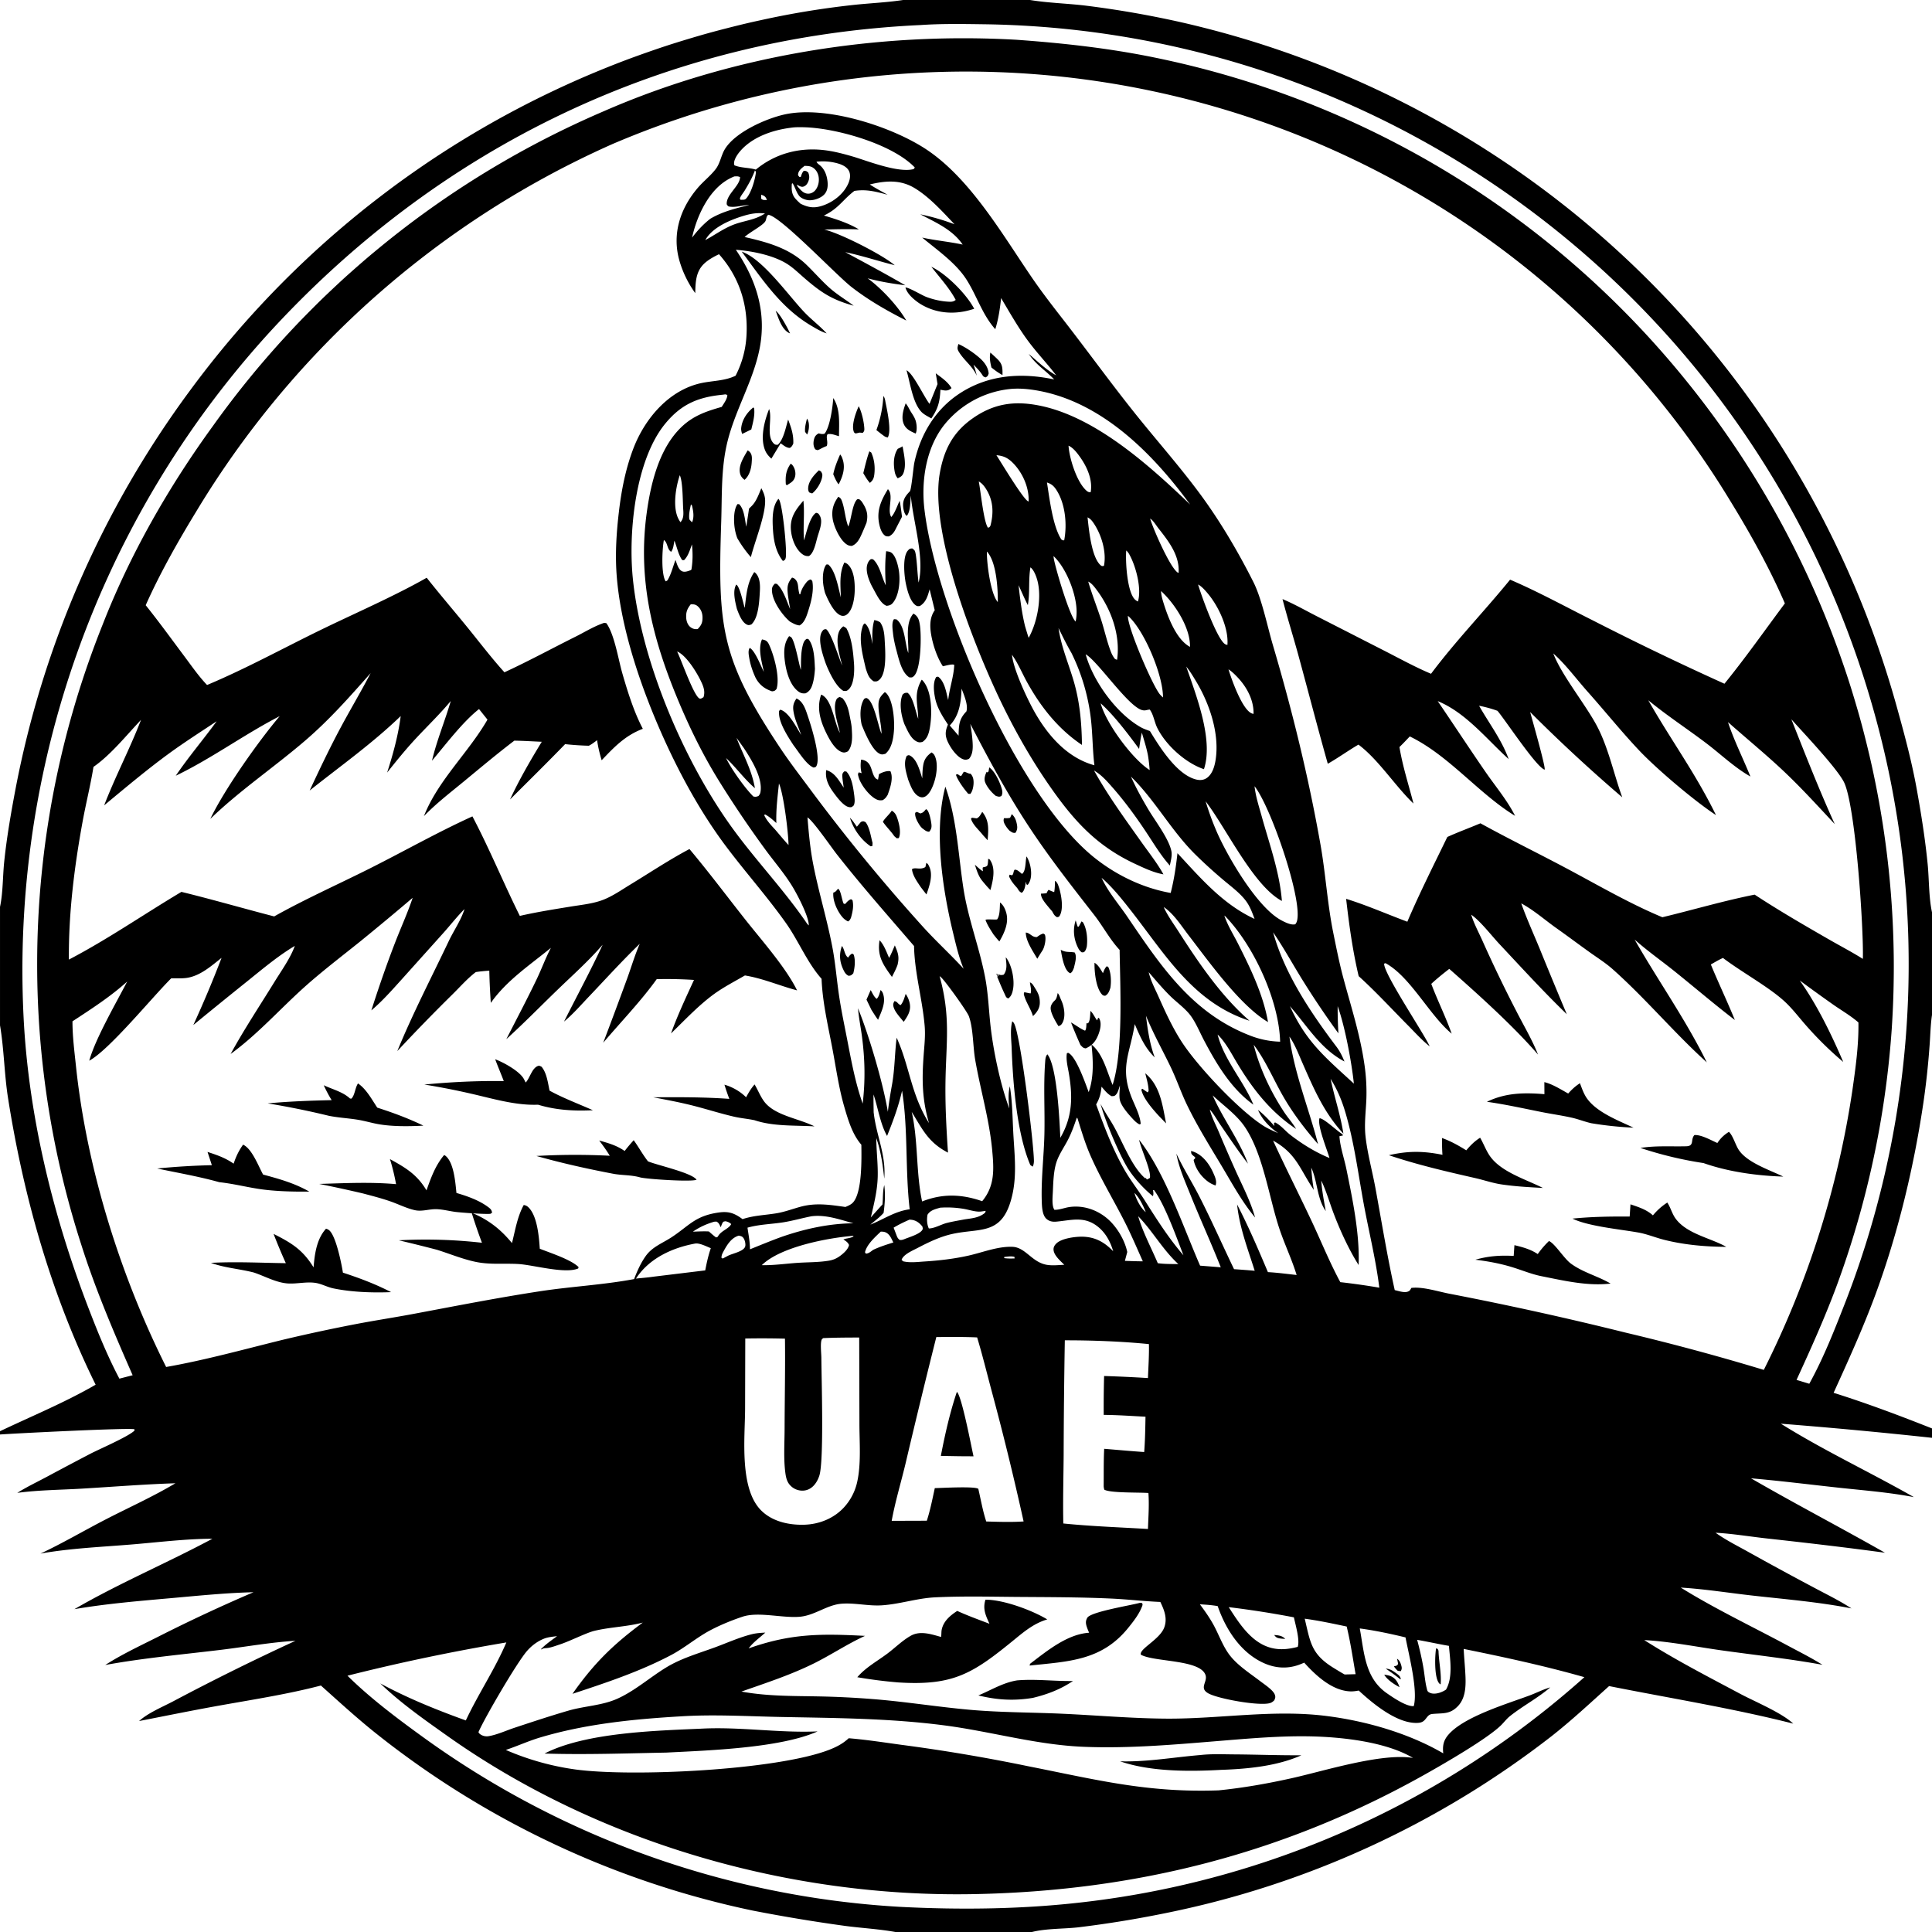 <svg xmlns="http://www.w3.org/2000/svg" viewBox="0 0 256 256"><path d="M119.671 0h16.814l.122.02c2.365.377 4.814.436 7.197.719q6.586.817 13.057 2.291 1.383.32 2.76.67 1.376.349 2.745.729 1.368.38 2.728.79t2.71.852 2.69.912 2.668.97q1.33.501 2.648 1.03 1.317.53 2.623 1.09 1.305.559 2.598 1.147t2.572 1.204q1.28.617 2.545 1.262 1.266.644 2.516 1.317t2.486 1.374 2.455 1.428 2.423 1.483 2.389 1.536 2.354 1.589 2.318 1.641 2.281 1.692 2.243 1.742 2.204 1.793 2.163 1.84 2.122 1.889q1.05.955 2.079 1.934 1.028.98 2.035 1.981t1.992 2.026q.983 1.023 1.945 2.07.961 1.045 1.899 2.111t1.851 2.154 1.803 2.195 1.754 2.234 1.703 2.272q.872 1.194 1.716 2.408.845 1.213 1.661 2.446t1.605 2.483q.787 1.251 1.546 2.52.76 1.268 1.49 2.554t1.43 2.587q.7 1.302 1.37 2.62.671 1.317 1.311 2.65t1.25 2.679 1.189 2.707 1.126 2.734 1.063 2.758 1 2.782.936 2.805.871 2.825.808 2.844c.928 3.34 1.815 6.713 2.433 10.126.597 3.302 1.127 6.649 1.457 9.988.202 2.057.14 4.379.575 6.382v13.596l-.018.123c-.187 1.33-.204 2.708-.312 4.05q-.272 3.786-.822 7.542c-1.263 8.49-3.348 17.21-6.318 25.273-1.64 4.448-3.604 8.773-5.567 13.085 4.386 1.379 8.762 3.024 13.037 4.72v1.243q-10-1.083-20.028-1.871c5.708 3.57 11.788 6.404 17.628 9.73-3.278-.634-6.651-.89-9.97-1.25-3.866-.42-7.737-.909-11.612-1.242 5.863 3.39 11.864 6.514 17.748 9.86-5.201-.707-10.389-1.312-15.606-1.886-2.267-.249-4.562-.638-6.837-.762l-.072-.065.072.065c1.318.946 2.828 1.702 4.245 2.49q4.315 2.406 8.68 4.72c1.69.91 3.472 1.765 5.078 2.816-4.311-.849-8.75-1.21-13.116-1.701-3.162-.356-6.328-.866-9.505-1.06 4.526 2.81 9.47 5.162 14.166 7.682 1.546.83 3.125 1.617 4.613 2.549-4.435-.808-8.938-1.288-13.401-1.916-3.349-.47-6.836-1.174-10.211-1.357 4.05 2.583 8.465 4.858 12.71 7.119 1.98 1.055 5.482 2.492 7.031 3.952-8.015-2.035-16.285-3.36-24.4-4.976-2.504 2.248-4.959 4.544-7.607 6.626q-1.405 1.093-2.841 2.144t-2.902 2.06-2.96 1.977-3.017 1.89-3.07 1.8-3.121 1.712-3.17 1.62q-1.596.788-3.214 1.529-1.619.74-3.258 1.434t-3.297 1.34q-1.66.645-3.336 1.243-1.676.597-3.37 1.146-1.693.547-3.401 1.047-1.709.5-3.431.95t-3.456.848q-1.735.4-3.48.75-5.644 1.148-11.36 1.845c-1.979.227-4.267.145-6.186.625h-18.088c-2.164-.393-4.41-.512-6.595-.798q-6.159-.842-12.26-2.03-1.695-.355-3.378-.757-1.682-.405-3.353-.857-1.67-.45-3.327-.95-1.656-.503-3.298-1.05-1.642-.548-3.266-1.143-1.626-.595-3.233-1.237t-3.195-1.33-3.154-1.423q-1.568-.734-3.113-1.513-1.546-.779-3.067-1.602-1.523-.823-3.02-1.69-1.498-.868-2.97-1.778t-2.917-1.862-2.861-1.946-2.805-2.028-2.744-2.109c-2.614-2.06-5.091-4.338-7.573-6.555-4.306 1.125-8.768 1.822-13.149 2.6-3.66.651-7.296 1.393-10.943 2.106 1.236-1.112 3.13-1.876 4.605-2.66q7.946-4.213 16.116-7.972c-3.3.192-6.615.802-9.898 1.198-5.104.616-10.246 1.083-15.306 2.006 2.161-1.387 4.603-2.537 6.897-3.688q6.276-3.185 12.746-5.954c-3.634.084-7.278.46-10.897.782-4.279.38-8.596.737-12.833 1.462 5.92-3.436 12.263-6.108 18.29-9.333-3.581.014-7.192.472-10.762.766-3.99.328-8.078.5-12.021 1.202 2.929-1.367 5.74-3.029 8.613-4.512 3.079-1.59 6.293-3.028 9.266-4.806-4.147.133-8.297.471-12.44.715-2.817.167-5.723.18-8.517.559 1.237-.776 2.582-1.418 3.87-2.105q2.93-1.573 5.88-3.112c1.19-.608 5.093-2.302 5.788-3.046l-.013-.168c-.768-.212-15.959.555-17.811.695v-.435c4.22-2.007 8.628-3.82 12.671-6.163-5.887-11.947-9.532-24.825-11.604-37.954-.499-3.164-.526-6.409-1.047-9.548l-.02-.113v-15.696c.402-1.882.356-4.06.557-5.99.33-3.186.881-6.356 1.474-9.504q.339-1.787.728-3.565.389-1.776.827-3.542.439-1.766.927-3.518.488-1.753 1.025-3.491t1.123-3.46 1.22-3.428q.633-1.706 1.315-3.392.681-1.687 1.41-3.354t1.504-3.313 1.596-3.27q.82-1.623 1.687-3.222.867-1.6 1.777-3.175.911-1.575 1.866-3.123t1.953-3.07 2.038-3.014 2.122-2.955q.853-1.161 1.733-2.303t1.784-2.263 1.835-2.222q.93-1.1 1.885-2.18t1.934-2.137 1.981-2.093q1.002-1.035 2.028-2.047t2.074-2.001 2.118-1.954 2.163-1.905 2.204-1.857 2.246-1.805 2.286-1.755 2.325-1.703 2.363-1.65 2.4-1.596q1.208-.784 2.435-1.54 1.226-.758 2.469-1.487t2.502-1.43q1.259-.7 2.534-1.373 1.274-.672 2.564-1.315t2.593-1.257 2.621-1.199 2.647-1.138 2.672-1.08 2.697-1.017 2.718-.957 2.74-.896 2.758-.833 2.777-.77 2.793-.709 2.81-.644A114 114 0 0 1 112.941.67c2.234-.249 4.51-.333 6.73-.67m-5.866 30.396c-1.531-.064-3.054-.02-4.586.022 2.091.475 7.7 3.33 9.336 4.724-2.203-.553-4.321-1.26-6.555-1.73 2.669 1.44 5.333 2.866 7.956 4.39-1.697-.211-3.332-.478-4.986-.925 1.848 1.365 3.948 3.606 5.122 5.597-2.546-1.292-4.972-2.672-7.237-4.425-2.04-1.578-9.443-9.42-11.053-9.59-.324.246-.213.602-.416.901-.39.576-2.048 1.41-2.721 2.045 3.012.687 5.897 1.461 8.185 3.667 1.029.992 1.967 2.08 3.029 3.036 1.021.922 2.16 1.576 3.242 2.399-2.925-.801-4.377-1.783-6.657-3.769-.685-.596-1.362-1.254-2.128-1.743-1.835-1.174-4.663-1.733-6.83-1.898 2.686 3.951 4.09 8.246 3.154 13.053-.835 4.293-3.216 8.108-4.267 12.369-.86 3.49-.71 7.009-.826 10.565-.461 13.977-.08 18.156 7.789 29.988 1.282 1.929 2.71 3.775 4.088 5.636q7.022 9.44 14.916 18.164c1.715 1.887 3.603 3.609 5.33 5.493l.097.177.118.114.066.093-.066-.093-.118-.114-.098-.177c-.644-1.541-1.008-3.144-1.401-4.763-1.403-5.775-2.576-13.535-1.022-19.365 1.537 4.267 1.712 9.076 2.402 13.53.618 3.996 2.103 7.761 2.862 11.708.416 2.159.483 4.341.728 6.52.373 3.32 1.315 7.78 2.477 10.881-.085-.976-.175-1.976.076-2.934.326 1.954.345 3.967.444 5.943.162 3.24.61 6.292-.388 9.453-1.366 4.323-4.173 3.386-7.698 4.172-1.643.367-3.146 1.104-4.63 1.877-.639.333-1.847.839-2.072 1.551l.207.194c.917.216 1.911.082 2.844.022 1.953-.125 3.82-.341 5.733-.761 1.925-.423 3.885-1.248 5.88-1.185 1.744.055 2.554 1.992 4.499 2.373.762.149 1.62.045 2.392.01-.495-.508-1.367-1.226-1.42-1.979-.025-.347.13-.606.368-.842.685-.68 2.472-.912 3.412-.902 1.714.016 2.975.73 4.123 1.932-.373-1.276-1.008-2.459-2.073-3.292-1.783-1.394-3.469-.814-5.464-.635-.495.044-.937-.031-1.318-.376-.555-.503-.588-1.629-.61-2.318-.096-2.926.276-5.907.348-8.838.078-3.192-.137-6.403.099-9.59.028-.377.036-.767.298-1.049 1.292 1.586 1.612 8.849 1.714 11.063 1.616-2.779 1.656-5.413 1.136-8.51-.14-.826-.412-1.856-.267-2.689.164-.058.136-.09.27-.01 1.014.611 2.177 3.975 2.62 5.159.706-2.022.59-4.213.372-6.313 1.546 1.265 2.036 3.577 2.795 5.356 1.442-4.479.997-13.06.932-17.89-1.275-1.355-2.199-3.125-3.35-4.603-2.998-3.849-5.968-7.63-8.657-11.712-2.898-4.396-5.36-8.97-7.78-13.638.137.796.251 1.586.302 2.393.048.78.058 1.63-.48 2.247-.322.121-.477.162-.807.034-.855-.329-1.709-1.604-2.05-2.41-.343-.813-.26-1.376.073-2.17-.732-1.113-1.436-2.196-1.705-3.522-.163-.804-.32-2.07.162-2.792l.244-.032c.873.647 1.076 2.1 1.33 3.101.167-1.547.744-3.144.804-4.664-.266-.158-1.168.12-1.507.184-.756-1.133-1.316-2.817-1.548-4.164-.193-1.122-.212-2.302.47-3.257l-.68-2.775c-.248.882-.47 1.72-1.3 2.217-.217.008-.309.05-.503-.075-.782-.503-1.156-2.006-1.341-2.888-.215-1.019-.467-3.55.256-4.38.22-.253.306-.287.615-.286.1.099.23.174.3.296.273.475.36 3.384.515 4.217.825-3.273-.732-8.05-1.03-11.503-.072.727-.043 2.108-.536 2.67-.03-.022-.062-.04-.088-.066-.282-.28-.399-.962-.404-1.35-.01-.79.371-1.288.896-1.834.206-.215.47-3.208.593-3.785.806-3.782 2.813-7.135 6.11-9.253 3.786-2.43 8.114-2.709 12.423-1.79l.049.068-.05-.069c-1.146-1.21-2.406-1.922-3.364-3.379 1.153.98 2.309 2.107 3.631 2.84-1.144-1.501-2.453-2.873-3.589-4.38-1.383-1.832-2.535-3.89-3.712-5.858-.149 1.417-.346 2.758-.768 4.123-1.752-1.961-2.464-4.494-3.866-6.652-1.404-2.161-3.85-3.852-5.823-5.49 1.77.387 3.59.545 5.368.927-1.357-1.992-3.55-2.917-5.614-4.009q2.318.478 4.53 1.317c-1.587-1.67-3.274-3.562-5.248-4.77-1.915-1.171-3.882-1.008-5.977-.505.753.496 1.572.92 2.358 1.365-1.543-.413-2.789-.76-4.398-.51-1.56 1.182-2.085 2.341-4.042 3.265 1.542.454 3.26.997 4.636 1.835m-20.351 1.418-.063.052zc1.215-.648 2.259-1.429 3.56-1.97 1.466-.61 2.987-.646 4.35-1.559-.975-.111-1.783.004-2.717.279-1.786.525-4.26 1.534-5.193 3.25m46.077 41.822.069.049c.005.075.012.194.024.273.2 1.269 2.147 7.845 2.905 8.393.1-.471.137-.983.123-1.466-.066-2.295-1.38-5.62-3.052-7.2zm14.25 4.615.067.068c.006.51.16 1.042.31 1.528.575 1.867 1.7 4.903 3.522 5.867q.002-.15-.004-.301c-.097-2.464-2.06-5.473-3.828-7.094zm51.99 8.264.047.07c1.06 2.819 4.25 6.728 5.766 9.578 1.538 2.89 2.25 6.4 3.372 9.483a214 214 0 0 1-12.202-11.297c.212.813 2.057 7.229 1.924 7.634-1.044-.243-5.205-6.562-6.254-7.796a16 16 0 0 0-2.437-.671c1.31 2.317 3.023 4.554 3.916 7.068-2.936-2.659-5.664-6.152-9.398-7.683 2.129 3.124 4.201 6.291 6.346 9.402 1.286 1.865 2.897 3.781 3.905 5.804-4.879-2.997-8.772-8.013-13.95-10.525-.453.47-.899.955-1.371 1.406.425 2.57 1.213 4.974 1.859 7.487-2.446-2.34-4.643-5.834-7.293-7.81-1.377.805-2.679 1.753-4.062 2.537-1.36-4.816-2.61-9.666-3.93-14.493-.67-2.449-1.438-4.868-2.07-7.328 1.567.66 3.069 1.52 4.585 2.293l9.07 4.634c1.979 1.014 3.978 2.11 6.026 2.972 3.262-4.359 7.047-8.262 10.476-12.472 3.684 1.575 7.264 3.545 10.85 5.34q8.673 4.439 17.553 8.45c2.807-3.456 5.349-7.078 8.006-10.645-2.046-4.728-4.623-9.334-7.32-13.719q-.618-1.017-1.256-2.022-.639-1.005-1.298-1.996t-1.337-1.97-1.377-1.942-1.416-1.914-1.454-1.885-1.492-1.855-1.53-1.825q-.773-.905-1.565-1.794-.792-.888-1.602-1.761t-1.637-1.729-1.67-1.695q-.845-.84-1.706-1.661-.861-.823-1.739-1.627-.877-.804-1.77-1.591-.894-.787-1.804-1.555-.909-.768-1.833-1.518-.925-.75-1.864-1.481t-1.894-1.443-1.923-1.405-1.95-1.365-1.977-1.326q-.996-.652-2.004-1.285t-2.03-1.245q-1.02-.612-2.054-1.203t-2.078-1.162-2.101-1.12-2.123-1.076-2.145-1.034-2.165-.99-2.184-.947-2.204-.902q-1.353-.538-2.719-1.043t-2.744-.976-2.766-.909q-1.39-.437-2.789-.84-1.399-.404-2.808-.773t-2.826-.703-2.842-.634-2.857-.565-2.87-.494-2.882-.424-2.89-.354-2.899-.282-2.904-.212-2.91-.14q-1.454-.053-2.91-.07t-2.913.002-2.911.073-2.909.144-2.904.215-2.898.287q-1.448.16-2.89.357-1.444.196-2.881.427-1.438.232-2.87.498-1.431.267-2.856.569t-2.842.637-2.825.707-2.807.776-2.787.844-2.766.913q-1.377.473-2.742.98-1.365.506-2.718 1.046t-2.691 1.112q-1.068.474-2.127.968t-2.107 1.009-2.088 1.048-2.067 1.088-2.046 1.128-2.024 1.166-2.002 1.205-1.978 1.243q-.983.63-1.954 1.28t-1.93 1.317q-.958.668-1.904 1.354-.945.686-1.877 1.39T55.222 34.7t-1.823 1.46-1.795 1.496-1.767 1.529q-.875.773-1.736 1.563t-1.706 1.595-1.676 1.628-1.645 1.66-1.612 1.69-1.58 1.721-1.546 1.751q-.765.883-1.513 1.78-.748.898-1.479 1.809-.73.911-1.444 1.837-.713.925-1.408 1.863-.696.939-1.373 1.89-.677.952-1.337 1.917-.659.964-1.3 1.941-.64.977-1.261 1.966-.622.989-1.225 1.99c-2.418 3.966-4.797 8.16-6.69 12.41 1.774 2.213 3.439 4.516 5.138 6.787.954 1.273 1.89 2.635 2.992 3.783 5.068-2.125 9.974-4.816 14.914-7.227 4.578-2.234 9.813-4.497 14.19-6.985 1.753 2.222 3.6 4.368 5.387 6.563 1.62 1.991 3.19 4.06 4.912 5.965 3.188-1.467 6.297-3.162 9.44-4.729 1.104-.55 2.25-1.255 3.4-1.684.298-.112.368-.178.678-.084 1.074 1.53 1.565 4.76 2.1 6.615.707 2.453 1.533 5.111 2.721 7.37-2.334.885-3.773 2.397-5.456 4.167-.263-.889-.477-1.74-.602-2.66-.355.264-.697.54-1.095.737a39 39 0 0 1-3.144-.211c-2.401 2.48-4.858 4.895-7.3 7.333 1.214-2.62 2.701-5.181 4.206-7.647-1.209-.051-2.424-.13-3.634-.148-2.27 1.726-4.463 3.57-6.664 5.384-1.799 1.482-3.698 2.94-5.317 4.618 1.859-4.743 5.906-8.416 8.42-12.788l-1.118-1.4c-2.168 1.698-4.421 4.704-6.233 6.84.639-2.713 1.715-5.244 2.488-7.909-1.456 1.752-3.094 3.321-4.643 4.987-1.337 1.438-2.57 2.962-3.79 4.499.788-2.442 1.473-4.94 1.8-7.49-3.78 3.646-7.973 6.608-12.065 9.867 1.291-2.765 2.611-5.545 4.05-8.237 1.312-2.457 2.745-4.854 4.033-7.323-2.828 3.198-5.494 6.222-8.751 9.009-4.108 3.515-8.593 6.543-12.494 10.306 1.882-3.927 6.352-10.255 9.192-13.61-4.696 2.416-8.993 5.596-13.77 7.894 1.68-2.483 3.653-4.79 5.418-7.218-2.149 1.429-4.341 2.824-6.423 4.35-2.92 2.142-5.696 4.483-8.484 6.793 1.474-3.832 3.404-7.483 4.883-11.323-1.947 2.05-3.987 4.618-6.298 6.225-.39 2.425-.999 4.826-1.44 7.244-1.102 6.028-1.868 12.157-1.82 18.293 5.163-2.697 9.92-6 14.912-8.973 4.119 1.007 8.188 2.19 12.292 3.252 4.163-2.34 8.624-4.313 12.893-6.467 4.443-2.241 8.851-4.732 13.375-6.788 2.267 4.31 4.115 8.828 6.28 13.186 2.224-.509 4.484-.865 6.734-1.234 1.373-.225 2.835-.363 4.148-.837 1.33-.48 2.581-1.366 3.785-2.097 2.58-1.568 5.142-3.282 7.812-4.69 2.546 3.031 4.933 6.22 7.386 9.329 2.135 2.707 5.393 6.37 6.87 9.397-2.297-.609-4.565-1.6-6.908-1.975-1.338.778-2.792 1.526-4.044 2.43-2.062 1.49-3.92 3.481-5.748 5.253.87-2.42 1.971-4.757 3.045-7.092q-2.468-.158-4.94-.101c-2.12 2.952-4.737 5.647-7.089 8.426q1.624-4.273 3.193-8.567c.545-1.508 1.006-3.07 1.646-4.539-2.328 2.24-4.509 4.655-6.737 6.995-1.063 1.117-2.105 2.323-3.294 3.306 1.704-3.393 3.517-6.732 5.114-10.18-1.864 2.157-3.956 4.014-6.001 5.99-2.248 2.172-4.443 4.42-6.76 6.519 1.352-2.647 2.75-5.287 4.034-7.968.653-1.362 1.168-2.801 1.875-4.133-2.794 2.29-5.861 4.305-7.964 7.294q-.154-2.133-.201-4.27c-.6.046-1.192.091-1.787.189-1.11.84-2.079 1.956-3.071 2.933q-3.747 3.689-7.331 7.535c2.029-4.952 4.528-9.758 6.826-14.592.643-1.353 1.654-2.822 2.077-4.228l.051-.08-.051.08c-.973.982-1.839 2.088-2.758 3.122l-5.58 6.216c-1.269 1.405-2.551 2.866-4.003 4.087.963-3.01 2.005-6.028 3.144-8.975.764-1.977 1.659-3.932 2.331-5.94q-3.434 2.923-6.934 5.767c-2.367 1.906-4.807 3.761-7.084 5.772-3.387 2.991-6.444 6.496-10.104 9.154 1.776-3.25 3.85-6.372 5.793-9.526.909-1.476 2.133-3.174 2.71-4.793l.045-.064-.044.064c-2.205 1.309-4.293 3.072-6.293 4.68q-3.594 2.882-7.156 5.805 2.018-4.388 3.742-8.9c-1.384 1.088-2.838 2.405-4.645 2.658-.665.093-1.361.03-2.033.059-2.575 2.567-8.177 9.45-10.853 10.908.8-2.901 3.578-7.687 5.027-10.49-2.201 1.993-4.773 3.65-7.25 5.272-.005 1.98.258 3.99.465 5.957 1.422 13.505 5.873 27.724 11.946 39.846 5.244-.923 10.376-2.357 15.544-3.624q4.85-1.152 9.746-2.09c2.476-.47 4.968-.849 7.446-1.313 5.602-1.05 11.187-2.15 16.824-3.011 4.127-.63 8.344-.841 12.446-1.608.41-1.065.873-2.112 1.535-3.048.878-1.238 2.206-1.692 3.428-2.494 2.347-1.538 3.1-2.843 6.274-3.284 1.339-.186 2.087.113 3.133.88 1.546-.507 2.968-.517 4.54-.782 1.065-.18 2.109-.576 3.151-.86 2.039-.554 3.889-.256 5.939.031.347-.145.754-.313 1.01-.598 1.222-1.352 1.13-5.79 1.103-7.651-1.183-1.354-1.737-3.23-2.234-4.924-.738-2.51-1.097-5.119-1.58-7.687-.585-3.115-1.332-6.193-1.458-9.374-1.9-2.13-3.053-5.031-4.712-7.374-2.54-3.589-5.483-6.864-8.104-10.385-3.175-4.265-5.897-9.227-8.084-14.071-2.954-6.541-5.76-14.632-6.263-21.819-.194-2.778-.01-5.536.316-8.295.336-2.837.89-5.66 1.915-8.336 1.515-3.952 4.706-7.733 8.996-8.654 1.46-.314 3.036-.285 4.407-.914l.137-.064q.316-.613.566-1.255t.432-1.306.293-1.345.15-1.368c.244-4.07-.927-7.775-3.639-10.824-.675.319-1.453.753-1.993 1.274-1.093 1.055-1.12 2.465-1.155 3.88q-.355-.492-.666-1.011-.311-.52-.576-1.066-.266-.545-.482-1.111-.217-.566-.383-1.15c-.99-3.523.118-6.902 2.476-9.646.739-.86 1.667-1.566 2.356-2.47.566-.741.703-1.783 1.18-2.587 1.335-2.255 5.415-4.065 7.886-4.623 5.397-1.218 13.884 1.477 18.521 4.423 6 3.812 10.362 11.44 14.315 17.21 1.282 1.871 2.673 3.673 4.066 5.462 3.161 4.062 6.179 8.235 9.382 12.26 2.896 3.64 6.011 7.133 8.778 10.872 2.677 3.616 5.085 7.707 7.104 11.718 1.121 2.227 1.847 5.862 2.58 8.341 2.587 8.763 4.724 17.471 6.315 26.472.685 3.879.907 7.822 1.694 11.689.403 1.985.802 4 1.327 5.956 1.033 3.855 2.237 7.529 2.802 11.503a25.4 25.4 0 0 1 .252 4.541c-.065 1.622-.29 3.279-.118 4.898.242 2.264.895 4.608 1.31 6.856.831 4.514 1.571 9.09 2.566 13.568.462.105 1.178.354 1.642.227.353-.096.392-.22.56-.517 1.508-.195 3.604.501 5.104.78q11.7 2.259 23.262 5.137 9.244 2.192 18.337 4.944 1.096-2.18 2.105-4.402t1.929-4.483 1.748-4.556q.829-2.295 1.566-4.621.736-2.327 1.38-4.681t1.194-4.732 1.004-4.775.813-4.812c.423-2.968.843-5.968.799-8.972-.97-.854-2.156-1.543-3.224-2.282q-2.295-1.612-4.549-3.283c2.314 3.268 4.184 7.124 5.76 10.796q-2.594-2.19-4.838-4.736c-.997-1.117-1.934-2.39-3.05-3.387-2.154-1.924-5.599-3.797-8.046-5.656-.556.243-1.081.566-1.61.863 1.019 2.469 2.172 4.88 3.183 7.358-2.703-2.067-5.303-4.297-7.957-6.428-1.763-1.415-3.634-2.73-5.322-4.228 3.113 5.452 6.782 10.625 9.56 16.268-4.321-3.906-8.099-8.452-12.448-12.323-.946-.842-2.05-1.537-3.08-2.273-1.469-1.052-2.912-2.136-4.388-3.179-1.54-1.087-3.004-2.402-4.67-3.288l-.046-.058.046.058c.707 2 1.6 3.958 2.41 5.921q1.787 4.392 3.625 8.763c-3.079-2.976-6-6.175-8.928-9.3-1.06-1.132-2.527-3.05-3.736-3.887l-.05-.074.05.074c.348 1.164 1.007 2.37 1.504 3.489q2.121 4.743 4.51 9.357c.953 1.87 2.07 3.738 2.839 5.69-3.309-3.823-7.947-7.991-11.761-11.355-.823.637-1.622 1.278-2.385 1.986.841 2.227 1.9 4.345 2.703 6.599-2.955-2.446-5.469-7.555-8.769-9.342l-.18.062c-.08 1.271 5.024 8.869 5.958 10.795l.079.165c-1.033-.808-1.962-1.855-2.887-2.786-2.162-2.178-4.249-4.457-6.525-6.517-.798-3.378-1.269-6.802-1.662-10.245 2.74.85 5.419 2.03 8.11 3.033 1.615-3.784 3.504-7.525 5.3-11.229 1.435-.651 2.933-1.196 4.386-1.812 3.788 2.088 7.692 3.993 11.512 6.028 4.131 2.2 8.275 4.621 12.595 6.42 4.072-.978 8.122-2.18 12.228-2.996 3.223 2.117 6.589 4.066 9.933 5.987 1.469.843 2.97 1.625 4.405 2.527.128-3.864-.974-20.631-2.55-23.512-1.091-1.995-5.213-6.312-6.923-8.24 1.843 4.652 3.674 9.337 5.748 13.89-2.175-2.329-4.34-4.71-6.653-6.904-2.406-2.282-5.008-4.406-7.492-6.608.774 2.385 2.02 4.853 2.97 7.208-2.112-1.191-3.944-2.97-5.879-4.432-2.543-1.923-5.18-3.641-7.652-5.672 2.963 5.223 6.26 9.67 8.968 15.216-2.828-1.846-7.85-6.1-10.185-8.574-2.361-2.502-4.545-5.224-6.838-7.797-1.469-1.648-2.884-3.587-4.533-5.047zm-71.741.11.066.14c.172 1.954 2.1 6.028 3.061 7.7 1.78 3.097 4.315 5.968 7.857 6.938-.214-1.756-.231-3.547-.383-5.311q-.052-.622-.133-1.24-.081-.619-.191-1.233t-.249-1.222-.305-1.21-.361-1.194-.417-1.175-.472-1.155-.525-1.131c-.628-1.08-1.174-2.19-1.719-3.312.348 2.441 1.298 4.626 1.993 6.968.831 2.802 1.074 5.615 1.112 8.522-3.142-2.106-5.458-5.031-7.278-8.325-.618-1.119-1.143-2.379-1.859-3.431l-.13-.189zm11.751 6.5.063.07c.695 2.622 4.193 7.385 6.49 8.842a20 20 0 0 0-.225-1.945c-.186-1.014-.528-2.025-.806-3.019-.158.717-.262 1.438-.368 2.163-1.405-1.923-3.324-4.462-5.091-6.042zm-49.632 7.25.06.071c.627 1.37 2.528 4.036 3.62 5.096.308.059.371.037.672-.064.141-.18.224-.297.264-.528.328-1.877-1.24-4.353-2.199-5.823l-.98-1.367c.878 2.265 2.027 4.24 2.445 6.679-1.388-1.186-2.489-2.735-3.822-3.993zm70.007 3.75.078.056c.131 1.314.602 2.738.954 4.013 1 3.615 2.384 7.435 2.668 11.188-3.776-1.999-7.363-9.636-10.106-13.205q.64 2.13 1.532 4.168c1.472 3.316 5.294 9.85 8.446 11.57.478.26 1.348.71 1.9.554.225-.252.274-.572.304-.9.308-3.426-3.604-14.732-5.697-17.388zm-20.255 12.126.066.063c.817 1.81 2.276 3.491 3.391 5.131 4.417 6.496 8.576 12.817 16.333 15.792q.47.183.954.324t.978.241.996.156 1.005.07c-.154-5.438-3.45-12.62-7.189-16.536-.082-.087-.12-.112-.205-.179l-.074-.046.074.046c.402 1.251 1.205 2.524 1.802 3.704 1.653 3.27 3.359 6.784 3.985 10.414-3.725-2.207-7.82-7.997-10.512-11.486-.965-1.25-1.981-2.88-3.306-3.758l-.09-.092-.079-.087.08.087.089.092c.475 1.086 1.259 2.15 1.9 3.148 2.71 4.226 5.665 8.602 9.47 11.922-7.476-2.422-11.163-8.786-15.723-14.609-1.17-1.494-2.44-3.094-3.879-4.334zm6.25 12.5.06.067c.24 1.088.82 2.171 1.274 3.188.945 2.119 1.891 4.206 3.168 6.152 2.099 3.198 7.57 9.019 10.811 11.05.597.373 1.268.655 1.907.947-1.127-.791-2.127-1.791-2.68-3.084.793.604 1.514 1.385 2.169 2.135l.14.04-.14-.04-.053-.42c.232-.063.125-.076.353.054.644.368 1.16 1.02 1.745 1.479 1.568 1.232 3.412 2.373 5.257 3.121-.303-1.071-1.662-4.374-1.315-5.27.635.047 2.307 1.69 3.026 2.114l.072.174-.463.096c.089 1.413.637 2.962.923 4.363.821 4.025 1.777 8.57 1.617 12.703-1.321-2.1-2.488-4.648-3.359-6.972-.525-1.401-.934-2.87-1.592-4.215.099 1.374.36 2.685.597 4.038-1.18-1.687-1.07-3.905-1.92-5.754.067 1 .17 1.966.343 2.953-1.882-2.78-2.297-4.813-5.402-6.533 1.65 3.584 3.427 7.09 5.105 10.656 1.266 2.69 2.39 5.482 3.803 8.098q2.595.292 5.168.733c-.444-3.617-1.336-7.227-2.01-10.812-.775-4.136-1.299-8.438-2.503-12.472-.471-1.578-1.066-2.99-1.94-4.385.501 2.428 1.318 4.812 1.695 7.26-2.572-2.768-3.945-5.989-5.438-9.394-.5-1.14-.994-2.45-1.714-3.469.655 4.9 2.559 9.481 3.791 14.245-1.8-2.066-3.466-4.252-4.804-6.65-1.195-2.143-2.239-4.565-3.723-6.512.796 3.135 2.23 6.175 4.006 8.88.488.744 1.083 1.404 1.547 2.163l.067.111c-3.36-2.234-5.697-5.217-7.766-8.641-.782-1.294-1.545-2.82-2.637-3.87l-.056-.077.056.077c.875 3.4 3.45 6.164 4.744 9.292-2.939-2.098-4.916-5.419-6.57-8.572-.538-1.023-1.018-2.203-1.688-3.142-.709-.992-1.872-1.804-2.747-2.665-1.017-1-1.932-2.096-2.863-3.173zm25.005 4.5.09.067c-.006 1.21.028 2.4.103 3.607a116 116 0 0 1-4.862-7.231c-1.263-2.048-2.428-4.175-3.792-6.158 1.514 5.472 4.928 10.56 8.304 15.043.515.656.837 1.311 1.15 2.075-3.179-1.675-4.925-4.702-7.226-7.332 2.161 4.766 4.754 6.84 8.472 10.263-.301-2.856-1.187-7.621-2.15-10.267zm-16.53 11.778.06.116c1.362 3.105 3.48 5.867 4.674 9.049-1.296-1.669-2.47-3.44-3.67-5.178-.44-.639-.864-1.429-1.382-1.996l-.082-.204-.075-.065.075.065.082.204c.229.98.8 2.044 1.193 2.976q1.154 2.75 2.379 5.467c.88 1.925 1.852 3.813 2.423 5.86-1.745-2.092-3.054-4.529-4.448-6.859-1.573-2.63-3.233-5.286-4.565-8.044-.794-1.643-1.377-3.382-2.167-5.026-1.125-2.338-2.276-4.365-3.28-6.807.238 1.9.496 3.715 1.162 5.522-1.315-1.273-1.937-2.764-2.646-4.41-.625 3.942-2.01 5.698-.418 9.718.419 1.059 1.136 2.383 1.207 3.513l-.178.054c-.337-.18-.572-.404-.834-.683-.565-.6-1.529-1.688-1.738-2.496-.143-.552-.02-1.395-.006-1.975-.112.317-.239.864-.444 1.121-.232.293-.316.289-.659.298-.553-.285-.928-.795-1.334-1.256-.079.906-.259 1.558-.711 2.352 1.092 2.996 2.229 6.054 3.843 8.816.776 1.327 1.734 2.546 2.56 3.844 1.626 2.56 3.171 5.019 5.162 7.325-.908-2.358-2.484-6.763-3.894-8.63l-.13-.009c.027.284.095.544-.024.809-1.124-.903-2.36-2.243-3.159-3.444-1.23-1.852-3.197-6.632-3.773-8.779.529 1.026 1.194 1.972 1.76 2.976 1.168 2.079 2.377 5.348 4.132 6.866l.148-.025.018.131.133.06.35-.208c.184-.951-1.174-3.808-1.438-5.053 3.421 4.326 5.849 11.548 8.085 16.682l2.74.216c-1.283-3.248-2.748-6.435-4.05-9.679-.708-1.762-1.493-3.498-1.832-5.376.933 1.982 2.099 3.813 3.09 5.76 1.597 3.136 3.025 6.373 4.551 9.546q1.37.092 2.737.209c-.91-2.89-2.024-5.744-2.331-8.781 1.51 2.912 2.806 5.941 4.082 8.963 1.27.07 2.54.241 3.806.381-.664-2.162-1.67-4.223-2.367-6.379-1.325-4.093-2.112-9.76-4.529-13.29-1.093-1.599-2.828-2.804-4.228-4.131zm-10.36 12.972.052.068c.237.843.814 1.993 1.5 2.543l.056.109-.056-.109c-.314-.811-.86-1.948-1.5-2.543zm.51 3 .041.157c.529 1.922 1.795 4.334 2.595 6.222.9.123 1.817.106 2.724.117-2.062-1.889-3.392-4.359-5.319-6.339zm-35.457 1.273-.069.071zc1.788-.714 3.273-1.787 5.22-2.036-.614-5.213-.193-10.517-1.01-15.709-.484 2.103-1.183 3.996-1.989 5.99-.912-1.61-1.198-3.733-1.793-5.495-.018.787.006 1.578.015 2.364l.023.182c.362 2.978 1.647 5.52 1.38 8.605-.19-1.81-.447-3.651-1.052-5.373.006 1.712.233 3.418.187 5.132-.049 1.84-.496 3.605-.913 5.386q.76-.87 1.542-1.72c.084-.822.019-1.778.24-2.57.16 1.265.081 2.424-.09 3.686-.508.578-1.173 1.06-1.76 1.558m-14.382 5.37-.054.075zc1.552.03 3.136-.198 4.687-.306 1.41-.099 2.894-.06 4.283-.306q.326-.058.633-.18.306-.122.582-.304c.51-.341 1.263-.96 1.376-1.584-.19-.405-.412-.485-.748-.748l.34-.089c.366-.066.687-.117 1.02-.296l-.099-.075c-3.38.28-9.617 1.466-12.074 3.888M99.2 218.42l-.075.052zc5.629-1.99 9.602-1.959 15.42-1.658-2.34 1.069-4.479 2.513-6.784 3.654-3.092 1.53-6.344 2.585-9.591 3.726 3.433.627 6.837.576 10.31.642q3.425.068 6.841.334c4.408.33 8.759 1.053 13.16 1.441 4.12.364 8.261.334 12.39.528 4.581.214 9.122.619 13.715.642 7.016.034 14.025-1.233 21.032-.36 5.263.656 10.958 2.282 15.546 4.96-.103-.937.005-1.65.618-2.395 2.003-2.436 7.815-4.155 10.831-5.28.888-.332 1.824-.816 2.729-1.065-1.672 1.429-3.624 2.447-5.329 3.798-.412.326-.752.77-1.12 1.146-1.751 1.785-7.611 5.158-10.033 6.522-18.76 10.565-38.527 15.539-60.003 15.928-24.415.443-49.755-6.848-69.722-21.01-3.037-2.153-6.134-4.324-8.821-6.912 3.651 1.971 7.439 3.502 11.335 4.906 1.642-3.504 3.85-6.772 5.37-10.336q-10.615 1.78-21.053 4.408c3 2.968 6.589 5.66 10.005 8.133q.86.622 1.73 1.229t1.752 1.198q.88.591 1.772 1.167.892.575 1.793 1.135.902.56 1.813 1.103.912.543 1.832 1.07.921.528 1.852 1.038.93.511 1.869 1.005t1.886.972 1.904.938 1.92.903 1.936.87 1.951.835 1.966.8q.986.392 1.979.766t1.992.73 2.006.695q1.005.338 2.017.658 1.011.32 2.029.623 1.017.302 2.039.587 1.022.284 2.05.55t2.058.514q1.033.248 2.069.478 1.035.23 2.075.44t2.084.403 2.09.367 2.096.33q1.05.155 2.103.293 1.052.135 2.106.252 1.055.12 2.111.218 1.057.1 2.115.18t2.117.142c8.19.43 16.583.322 24.728-.655q1.142-.135 2.28-.292 1.14-.158 2.275-.335 1.136-.18 2.269-.38 1.132-.2 2.26-.423 1.129-.222 2.252-.465 1.124-.244 2.243-.509 1.12-.265 2.233-.551 1.114-.287 2.222-.594t2.21-.636 2.197-.678q1.096-.35 2.184-.72t2.17-.762q1.081-.391 2.155-.803 1.074-.411 2.14-.844 1.065-.432 2.122-.884t2.106-.925 2.087-.965 2.069-1.005 2.049-1.044 2.029-1.083 2.008-1.121 1.986-1.16q.987-.59 1.963-1.197t1.94-1.235q.964-.626 1.916-1.271t1.892-1.308 1.867-1.344q.926-.68 1.84-1.379.913-.698 1.814-1.414.9-.715 1.786-1.448t1.758-1.482q.872-.75 1.73-1.516c-5.228-1.49-10.661-2.663-15.991-3.743.044.972.137 1.944.197 2.916.094 1.535.198 3.422-.93 4.629-1.089 1.163-2.026.936-3.42 1.075-.579.058-.687.485-1.062.849-.28.27-.601.326-.976.336-2.689.073-5.863-2.578-7.716-4.289-.376.07-.742.126-1.126.11-2.414-.097-4.574-2.112-6.1-3.808q-.343.157-.697.285c-1.633.591-3.272.438-4.829-.306-2.98-1.423-4.892-4.447-5.938-7.471-.786-.139-1.564-.19-2.36-.238.709.955 1.39 1.916 1.94 2.973.69 1.324 1.202 2.797 2.16 3.957 1.066 1.288 2.605 2.267 3.922 3.277.505.388 1.68 1.151 1.9 1.751.124.341.066.435-.056.755-.177.172-.331.301-.57.374-1.388.427-6.897-.562-8.185-1.29-1.278-.72-.024-1.531-.378-2.464-.774-2.035-6.8-1.671-8.552-2.654-.265-.773 2.542-2.017 3.113-3.65.417-1.195-.02-2.266-.532-3.34-2.146-.09-4.286-.343-6.434-.445-4.165-.197-8.357-.19-12.526-.222-3.63-.028-7.257-.119-10.885.055-2.41.115-4.69.911-7.097 1.06-1.782.108-3.578-.358-5.333-.212-1.913.16-3.52 1.547-5.487 1.723-2.306.206-5.478-.704-7.583-.01-1.626.536-3.651 1.377-5.117 2.275-1.506.922-2.85 2.018-4.425 2.844-4.127 2.165-8.597 3.651-13.009 5.104 2.844-4.04 5.343-6.492 9.316-9.44-2.102.554-4.29.588-6.394 1.09-1.1.262-3.238 1.367-4.61 1.812-.527.171-1.161.422-1.712.474-.235.023-.374.006-.599.117-.036.018-.065.047-.098.071l-.069-.05c.624-.651 1.404-1.173 2.124-1.716-.572.075-1.204.122-1.742.34-.854.344-1.595.898-2.206 1.584-1.338 1.5-5.68 8.96-6.47 10.8.059.095.09.16.184.234q.06.048.126.09.065.04.134.075.07.034.141.06.073.027.148.046.075.02.151.03.076.011.153.014t.154-.001q.078-.005.153-.018c1.134-.189 2.325-.746 3.42-1.109 2.374-.786 4.767-1.58 7.17-2.278 2.106-.612 4.43-.667 6.442-1.565 2.354-1.05 4.308-2.814 6.492-4.148 2.06-1.258 4.377-1.89 6.621-2.725 1.559-.58 3.114-1.279 4.73-1.684.593-.148 1.186-.184 1.794-.214-.731.661-1.63 1.297-2.21 2.092M121.922 3.321c-33.745 1.593-63.853 16.12-86.544 41.076q-1.032 1.14-2.035 2.306-1.003 1.165-1.977 2.354t-1.919 2.403-1.86 2.449-1.798 2.494-1.737 2.537q-.854 1.279-1.675 2.579-.821 1.299-1.61 2.619-.79 1.319-1.547 2.657t-1.48 2.695-1.415 2.73-1.346 2.765T13.7 77.78t-1.21 2.827q-.587 1.42-1.14 2.855t-1.07 2.883-.998 2.908-.927 2.932-.855 2.953-.783 2.974-.709 2.992-.636 3.008q-.3 1.508-.562 3.023t-.487 3.036-.413 3.047-.339 3.056-.263 3.064-.188 3.069-.113 3.073-.037 3.074q0 1.538.038 3.075.037 1.537.113 3.072c.647 13.144 3.902 26.41 8.62 38.666 1.217 3.161 2.495 6.312 4.079 9.31l1.757-.452c-2.493-5.677-4.92-11.343-6.796-17.262q-.403-1.248-.779-2.505t-.725-2.522-.67-2.537-.614-2.55q-.294-1.28-.56-2.564-.265-1.285-.503-2.576-.238-1.29-.448-2.585t-.392-2.595-.335-2.602-.279-2.609-.222-2.614-.165-2.62-.109-2.62-.051-2.624.005-2.624.062-2.623.119-2.621.175-2.619.233-2.613.289-2.608.345-2.601.402-2.593.458-2.584q.243-1.29.514-2.573.27-1.284.569-2.561.299-1.278.625-2.549t.68-2.534.734-2.52q.381-1.255.79-2.502.408-1.247.843-2.484.435-1.238.896-2.466.462-1.228.95-2.446c3.624-9.279 8.714-18.175 14.559-26.224q.611-.858 1.237-1.705t1.266-1.684 1.295-1.662 1.323-1.64 1.352-1.616 1.378-1.593 1.405-1.57 1.432-1.545 1.459-1.52 1.483-1.496 1.51-1.47 1.534-1.444 1.559-1.418 1.583-1.39 1.606-1.363 1.63-1.336q.82-.66 1.651-1.307t1.674-1.28 1.696-1.25 1.717-1.221 1.737-1.192 1.758-1.162q.883-.573 1.777-1.131.893-.559 1.796-1.101.903-.543 1.815-1.07.912-.528 1.833-1.04.92-.511 1.85-1.007t1.867-.976 1.884-.944 1.9-.911 1.915-.879q.96-.431 1.929-.846c16.98-7.417 36.254-10.52 54.715-9.455 6.222.448 12.335 1.127 18.45 2.393q1.21.25 2.416.523t2.404.571q1.2.298 2.393.62t2.38.669 2.365.716q1.18.37 2.35.765 1.172.394 2.335.812t2.317.859 2.3.906 2.28.952 2.262.999 2.24 1.044 2.218 1.09q1.104.555 2.196 1.134t2.173 1.178 2.148 1.222q1.068.622 2.123 1.266t2.097 1.308 2.07 1.351 2.042 1.393 2.013 1.433 1.984 1.474 1.954 1.514 1.923 1.553 1.89 1.592 1.858 1.63 1.825 1.668 1.79 1.704q.886.861 1.755 1.74t1.72 1.775 1.683 1.81 1.647 1.843q.999 1.141 1.97 2.307.97 1.165 1.913 2.354.942 1.188 1.855 2.4.912 1.21 1.795 2.444t1.734 2.489q.853 1.254 1.673 2.53t1.61 2.57q.79 1.295 1.547 2.61.758 1.313 1.482 2.646.725 1.332 1.417 2.682t1.35 2.716 1.284 2.748 1.215 2.779 1.147 2.808 1.077 2.836 1.008 2.86.937 2.885.866 2.907.794 2.928.722 2.946.65 2.962q.306 1.486.576 2.978t.503 2.992.43 3.002q.196 1.504.356 3.013.157 1.508.28 3.02.123 1.511.208 3.026t.132 3.03q.048 1.516.06 3.032.01 1.517-.018 3.034-.024 1.516-.09 3.032-.065 1.515-.165 3.028-.152 2.184-.382 4.362-.23 2.176-.536 4.344-.308 2.168-.691 4.323-.385 2.156-.845 4.296t-.997 4.263q-.536 2.122-1.148 4.224t-1.297 4.182-1.445 4.132c-1.57 4.207-3.401 8.267-5.273 12.344l1.69.51c1.946-3.519 3.418-7.33 4.882-11.068q.45-1.168.876-2.344t.828-2.361.781-2.377.733-2.393.684-2.406q.33-1.207.635-2.42.306-1.213.587-2.432.281-1.22.536-2.444.257-1.225.488-2.454.232-1.23.44-2.464.204-1.233.387-2.471.18-1.238.338-2.48.157-1.24.287-2.484.132-1.245.238-2.491.107-1.247.187-2.495.082-1.249.137-2.499.058-1.25.088-2.5t.035-2.502q.005-1.25-.015-2.502-.017-1.25-.065-2.5-.045-1.251-.115-2.5t-.165-2.497q-.095-1.247-.218-2.492-.12-1.246-.264-2.488-.148-1.243-.318-2.482t-.368-2.475q-.195-1.235-.417-2.467-.22-1.231-.465-2.458t-.516-2.448q-.27-1.222-.566-2.437-.295-1.216-.614-2.426-.32-1.21-.663-2.412-.421-1.477-.878-2.943-.457-1.467-.95-2.921-.493-1.455-1.022-2.897t-1.092-2.87q-.564-1.43-1.163-2.843-.599-1.415-1.233-2.814-.633-1.399-1.3-2.782-.668-1.383-1.37-2.75-.701-1.365-1.436-2.714t-1.503-2.679-1.569-2.64q-.8-1.312-1.632-2.602-.833-1.29-1.696-2.56-.864-1.27-1.76-2.519-.894-1.248-1.82-2.474-.925-1.226-1.88-2.428-.955-1.203-1.94-2.381-.984-1.18-1.997-2.334t-2.055-2.283-2.11-2.232-2.164-2.18q-1.096-1.075-2.217-2.124-1.122-1.05-2.27-2.07-1.146-1.022-2.318-2.015-1.172-.992-2.368-1.956-1.196-.963-2.416-1.897t-2.46-1.837q-1.243-.904-2.506-1.777-1.264-.872-2.55-1.714-1.284-.841-2.59-1.65-1.305-.81-2.63-1.587t-2.668-1.521q-1.658-.92-3.344-1.789t-3.398-1.684-3.448-1.58-3.496-1.473-3.538-1.364-3.58-1.256-3.615-1.144-3.65-1.033-3.68-.921q-1.846-.432-3.705-.807-1.86-.375-3.729-.693-1.87-.317-3.748-.578-1.88-.26-3.765-.462t-3.777-.347q-1.891-.144-3.786-.23-1.894-.086-3.79-.114c-2.85-.038-5.758-.094-8.602.106m-17.096 13.6c-2.475.305-5.286 1.259-6.898 3.282-.301.378-.755 1.084-.65 1.594.008.038.027.074.04.11.88.363 1.906.278 2.827.566 2.517-2.076 5.599-2.931 8.85-2.604 1.43.145 2.849.53 4.225.937 1.941.602 5.859 2.127 7.846 1.596l.148-.207c-2.957-3.107-10.373-5.207-14.596-5.332-.587-.017-1.211-.027-1.792.057m3.358 4.51c.02.033.037.069.06.1.112.159.218.23.366.348.67.534.969 1.404 1.045 2.238.055.597-.022 1.214-.454 1.664-.46.479-1.344.783-2.002.752-.428-.021-1.023-.233-1.302-.574-.379-.464-.547-1.163-.88-1.682l-.099.072c-.05.723-.034 1.379.462 1.958.207.242.45.466.685.681 1.1.544 1.885.637 3.066.211 1.354-.488 2.65-1.522 3.252-2.85.226-.497.358-1.117.133-1.64-.219-.507-.781-.819-1.282-.984a7.3 7.3 0 0 0-3.05-.295m-1.561.547c-.326.237-.756.565-.849.986-.067.303-.007.275.155.488l.173.01.037-.113c.09-.267.16-.477.346-.697.34-.015.334-.003.606.205.183.43.18.796-.001 1.226-.13.304-.31.542-.635.648-.284.093-.587-.116-.831-.245l-.036.033.121.23c.386.422.739.9 1.361.917.376.009.74-.18.974-.47.392-.485.533-1.186.423-1.793-.085-.475-.33-.91-.738-1.18-.342-.227-.711-.227-1.106-.245m-6.59.61c-.369.983-.826 1.792-1.368 2.682-.136.222-.577.784-.62 1.011-.01.059.03.115.046.172l.096.025c.244-.017.494.033.666-.151.697-.744 1.213-2.555 1.319-3.553zm-2.729.792c-2.231.876-3.678 2.943-4.618 5.069a16.3 16.3 0 0 0-.981 3.036c.73-.949 1.474-1.764 2.421-2.501 1.638-.962 3.328-1.361 5.158-1.82-.88.012-1.915.392-2.753.188-.133-.137-.242-.175-.24-.382.008-1.25 1.753-2.347 1.771-3.5-.31-.132-.427-.104-.758-.09m3.558 2.428-.008.514c.267.24.418.177.77.181-.153-.363-.24-.51-.63-.653q-.065-.023-.132-.042m32.984 25.739q-.315.032-.629.08-.312.048-.623.111-.31.064-.618.142-.306.079-.61.172-.302.093-.6.202-.298.108-.59.23t-.578.26-.564.288q-.279.151-.55.316-.27.164-.533.341-.262.178-.516.368t-.498.392-.477.416q-.233.215-.456.44t-.435.461-.41.482c-2.45 3.051-3.114 7.43-2.67 11.219 1.515 12.92 12.414 38.289 22.715 46.332 2.88 2.249 6.312 3.885 9.916 4.524.447-1.744.701-3.482.9-5.267 3.073 3.31 6.013 6.766 10.214 8.706-.296-.806-.583-1.604-1.089-2.308-.8-1.115-2.1-2.042-3.133-2.927q-1.94-1.635-3.744-3.42c-3.12-3.127-5.265-7.13-8.412-10.202.665 1.501 1.453 2.912 2.286 4.325.89 1.509 2.744 3.899 3.075 5.568.116.586-.096 1.312-.207 1.893-1.229-1.37-2.207-3.036-3.227-4.563-1.3-1.948-2.66-3.808-4.193-5.58-.814-.92-1.55-1.815-2.625-2.448 1.833 3.315 4.088 6.396 6.276 9.483.986 1.39 2.096 2.783 2.921 4.276-1.314-.235-2.563-.832-3.767-1.394-5.137-2.398-8.159-5.777-11.33-10.34-2.302-3.311-4.365-6.91-6.143-10.528-3.548-7.22-9.823-22.878-8.391-30.911.56-3.14 1.763-5.448 4.403-7.284 2.732-1.9 5.392-2.303 8.628-1.69 7.504 1.423 14.75 7.978 20.144 13.147-5-6.827-11.877-13.781-20.603-15.165-1.06-.169-2.187-.255-3.257-.148m-38.055.755c-3.268.318-5.492 1.23-7.626 3.818-3.977 4.824-4.925 14.398-4.314 20.505 1.106 11.056 6.882 24.537 13.438 33.444 3.099 4.21 6.738 8.03 9.685 12.368l.197.19c.015-1.183-1.57-4.187-2.235-5.258-1.05-1.696-2.368-3.212-3.543-4.82a144 144 0 0 1-6.144-9.102c-2.205-3.562-4.01-7.284-5.6-11.152-3.285-7.99-5.145-15.645-3.954-24.343.532-3.885 1.641-8.505 4.565-11.33 1.58-1.526 3.306-2.117 5.374-2.701.275-.459.718-1.02.744-1.562-.244-.147-.312-.087-.587-.057m45.795 6.757c.105 1.67 1.09 4.844 2.385 5.967.187.162.307.209.55.19.282-1.64-.47-3.328-1.411-4.654-.388-.545-.905-1.232-1.525-1.503m-9.553 1.263c.593.901 3.624 5.968 4.23 6.121.012.003.024 0 .036 0 .075-1.746-.723-3.63-1.905-4.912-.71-.769-1.32-1.13-2.361-1.209M90.075 62.97c-.533 1.568-.958 4.17-.212 5.716q.13.268.303.509c.486-.537.39-1.212.352-1.897-.055-1.019-.053-3.53-.443-4.328m39.616.826c.25 1.228.644 5.373 1.223 6.134.256-.11.15-.027.318-.25.427-1.614.407-3.206-.46-4.697-.27-.466-.601-.925-1.08-1.187m9.035.132c.338 2.115.77 5.841 1.914 7.563.263.13.137.114.371.096.403-2.11.15-4.87-1.057-6.7-.335-.509-.65-.765-1.228-.959M91.55 66.836c-.133.664-.302 1.298-.209 1.978.122.154.215.261.368.388.296-.721.157-1.484-.02-2.221zm52.556 1.714c.173 1.582.508 5.264 1.726 6.343.167.148.244.125.449.083.36-1.846-.333-4.123-1.364-5.647-.239-.353-.428-.582-.811-.779m8.292.16c.357 1.268 2.666 6.596 3.7 7.186l.074.006c.152-2.27-1.286-4.137-2.62-5.829-.303-.383-.63-.924-.99-1.243-.051-.045-.11-.08-.164-.12m-64.432 2.847c-.214 1.163-.393 4.483.236 5.47.249-.074.277-.182.394-.404.395-.746.603-1.639.913-2.427.169.46.349 1.179.783 1.452.329.208.737.079 1.077-.042.178-.063.131-.04.249-.134.188-1.135.188-2.197.071-3.338-.272.717-.49 1.55-1.052 2.094l-.239-.014c-.521-.713-.696-1.748-1.033-2.573-.092.45-.137 1.121-.439 1.473-.564-.35-.432-1.228-.96-1.557m61.269 1.385c-.122 1.35.101 5.558 1.181 6.52.158.14.198.15.368.24.513-1.733-.27-4.662-1.126-6.213a2.1 2.1 0 0 0-.423-.547m-18.467.15c-.033 1.483.48 5.609 1.446 6.686.025-1.75-.18-5.256-1.39-6.635-.017-.02-.038-.034-.056-.052m5.769 2.087c-.281 1.66-.048 3.346-.342 5.006-.452-.867-.819-1.762-1.231-2.647.209 1.82.423 3.647.86 5.429.158.516.303 1.04.481 1.55 1.135-2.038 1.764-5.287 1.16-7.579-.143-.544-.467-1.433-.928-1.76m7.659 1.886c.5 1.712 1.163 3.367 1.712 5.063.452 1.395.764 2.874 1.293 4.239.144.37.299.652.548.96.068.025.204.092.274.09.454-3.212-.749-6.618-2.664-9.19-.316-.424-.68-.93-1.163-1.162m14.558.386c.398 1.374 2.514 7.277 3.583 7.907.09.053.203.075.302.1.183-2.257-1.197-5.166-2.634-6.854-.358-.42-.761-.892-1.25-1.153m-67.229 2.63c-.484.606-.66 1.078-.593 1.865.038.44.233.932.609 1.192.292.203.557.255.906.218.49-.504.655-.867.639-1.579-.012-.558-.213-1.076-.64-1.448-.29-.252-.55-.263-.921-.248m57.93 1.522c-.085 1.466 3.298 9.353 4.26 10.433.121.137.255.262.389.387.003-2.949-2.371-8.585-4.421-10.618-.091-.09-.122-.113-.228-.202m-59.735 4.725c.573 1.148 2.217 5.917 2.978 6.233.178.073.358-.092.517-.173.271-.817-.042-1.529-.409-2.271-.548-1.112-1.907-3.317-3.086-3.789m54.137.374c.975 3.552 4.059 7.827 7.293 9.658.38.216.809.361 1.219.508 1.289 2.114 3.581 5.818 6.16 6.43.472.111.946.08 1.356-.195.758-.506 1.055-1.557 1.188-2.405.545-3.475-.8-7.44-2.569-10.388-.414-.686-.816-1.362-1.322-1.987 1.304 3.793 3.636 9.689 2.346 13.599-2.42-.805-5.056-3.181-6.19-5.48-.371-.753-.49-1.756-.99-2.419-.181.015-.32.049-.497.088-.504.11-.965-.185-1.354-.474-2.017-1.493-5.28-6.187-6.64-6.934m18.923 1.99c.383 1.265 1.783 5.255 3.049 5.823.12.054.16.056.274.077.037-1.82-.885-3.54-2.116-4.838-.366-.386-.758-.776-1.207-1.062m-35.366 2.555c-.07 1.781-.275 3.538-1.566 4.884l1.166 1.352c.042-1.38.035-2.172 1.039-3.217.266-.861-.334-2.197-.64-3.019m-24.197 12.572c-.185 1.746-.406 3.48-.345 5.24-.475-.422-.914-.837-1.481-1.136l-.14.072c.352.764.927 1.352 1.489 1.965.577.67 1.14 1.365 1.744 2.01-.014-1.614-.652-6.788-1.267-8.151m3.777 4.491c.17 2.071.355 4.119.751 6.162.73 3.76 1.875 7.43 2.58 11.203.374 2.009.535 4.051.828 6.073.29 2.003.715 3.997 1.101 5.984.558 2.868 1.076 5.738 2.057 8.5.361-3.065.3-5.887-.102-8.942-.162-1.227-.42-2.457-.518-3.69 1.469 3.63 3.32 9.894 3.955 13.72.146-1.243.347-2.467.569-3.699.355-2.047.34-4.076.596-6.12 1.744 3.853 1.878 7.459 4.285 11.312-.924-3.162-.945-5.78-.705-9.029.094-1.27.241-2.547.134-3.82-.297-3.54-1.339-7.047-1.409-10.612-3.468-4.032-6.964-7.988-10.25-12.174-.683-.87-3.13-4.428-3.872-4.868m17.509 21.035c1.523 5.504.832 8.918.774 14.362-.032 3 .137 6.03.337 9.024-2.596-1.352-3.344-3.014-4.806-5.398.877 3.88.546 8 1.377 11.868 2.7-1.069 5.23-.982 7.961-.036 1.695-2.041 1.558-4.237 1.328-6.733-.378-4.103-1.56-7.992-2.259-12.03-.303-1.756-.244-4.15-.837-5.755-.236-.639-3.203-4.778-3.739-5.2q-.066-.052-.136-.102m35.433 16.968h.095zm.123.25h.091zm-17.375 1.535c-.34 1.005-.687 1.985-1.173 2.93-.49.953-1.183 1.933-1.516 2.945-.399 1.21-.427 2.691-.486 3.953-.029.623-.138 1.662.126 2.238q.034.072.072.14c.637.029 1.313-.257 1.946-.355 2.114-.327 4.256.546 5.68 2.106.953 1.042 1.74 2.457 2.036 3.842l-.313 1.174c.791.026 1.583.063 2.375.06-.782-1.749-1.537-3.526-2.404-5.234-1.496-2.947-3.227-5.784-4.552-8.815-.671-1.536-1.154-3.144-1.65-4.742-.05-.162-.025-.104-.142-.242m-18.115 11.93c-.641.193-1.279.319-1.664.923-.114.582-.085 1.285.17 1.826.734.005 1.65-.543 2.388-.73.76-.191 1.548-.319 2.318-.466 1-.157 1.956-.204 2.751-.887l.082-.246c-.224.026-.455.069-.678.091-.65.066-1.548-.243-2.215-.354a13.3 13.3 0 0 0-3.153-.158m26.086.338.12.071zm-43.095.792c-1.256.239-2.486.602-3.747.804-1.596.254-3.201.267-4.766.712.143.947.328 1.908.33 2.868 1.358-.547 2.715-1.111 4.091-1.613 3.053-1.073 6.376-1.815 9.63-1.833-1.831-.492-3.615-1.165-5.538-.937m12.935.459c-.72.321-1.41.647-2.084 1.055l.403 1.056c.099.264.18.396.4.574.279.023.435-.032.693-.136.603-.246 2.007-.653 2.318-1.215.087-.157.028-.262 0-.428-.389-.485-.828-.821-1.464-.896-.151-.018-.139-.014-.266-.01m-25.851.264c-1.054.313-1.921.7-2.83 1.323.707-.026 1.413-.065 2.12-.03.31.275.614.55.95.795l.224-.089.061-.11c.427-.713 1.411-.942 1.724-1.577-.261-.222-.424-.296-.757-.374-.167.04-.27.014-.365.169-.122.199-.185.41-.261.629-.175-.325-.231-.576-.567-.75zm22.063 1.318c-.761.723-1.843 1.69-2.089 2.73l.112.185c.382-.012.67-.287.97-.5.868-.41 1.758-.692 2.673-.978-.25-.502-.476-1.11-1.03-1.344-.212-.09-.412-.091-.636-.093m-18.813.528c-.986.29-1.539 1.195-2.015 2.072-.16.296-.284.53-.278.875l.165.088.553-.29.16-.083c.617-.313 2.102-.57 2.27-1.25.071-.285-.038-.795-.205-1.044-.195-.291-.333-.292-.65-.368m-5.803 1.055c-2.955.544-5.934 1.896-7.69 4.441l-.13.195c.774-.077 1.556-.137 2.325-.252l6.853-.833c.193-1.006.407-1.972.739-2.943-.57-.223-1.506-.721-2.097-.608m40.98 1.774-.007.152c.469.064.907.059 1.38.042l-.026-.212c-.452-.113-.89-.032-1.347.018m-9.001 10.61q-2.11 8.385-4.088 16.8c-.599 2.503-1.367 5.024-1.826 7.553l4.655-.015c.457-1.41.74-2.872 1.056-4.319.927-.017 5.272-.271 5.766.092.334 1.43.59 2.938 1.051 4.328 1.649.049 3.303.105 4.95-.004q-1.92-8.712-4.244-17.326c-.63-2.356-1.206-4.724-1.913-7.06-1.8-.083-3.605-.055-5.407-.049m-14.999.144c-.061.063-.145.111-.184.19-.217.445-.054 1.871-.051 2.427.018 2.814.359 13.666-.268 15.606-.33 1.022-1.061 1.973-2.226 1.986a2.2 2.2 0 0 1-1.672-.745c-.406-.452-.527-1.026-.605-1.612-.25-1.88-.104-3.936-.1-5.834.01-3.981.097-7.97.049-11.95q-2.63-.067-5.26-.018l-.023 9.375c-.019 3.772-.78 10.501 2.126 13.404 1.471 1.47 3.657 1.949 5.676 1.897 2-.05 3.952-.825 5.317-2.316q.157-.174.303-.357.146-.182.28-.374t.256-.392.23-.407.203-.42q.096-.214.177-.434.081-.219.148-.443.068-.224.12-.452c.563-2.451.313-5.282.313-7.794l-.028-11.419c-1.594.007-3.187.008-4.78.082m32.025.29q-.133 7.637-.155 15.275c-.025 2.996-.107 5.997-.045 8.994 3.717.378 7.486.505 11.216.73.054-1.58.175-3.19.06-4.768-1.206-.099-5.056.024-5.853-.446-.032-.16-.075-.315-.075-.479.017-1.638-.017-3.295.067-4.931 1.766.143 3.534.309 5.302.428.121-1.56.146-3.117.173-4.68-1.842-.095-3.693-.229-5.537-.242q-.018-2.576.052-5.153 2.907.09 5.81.273c.057-1.495.161-3.004.129-4.5-3.548-.357-7.568-.508-11.144-.501m21.719 35.357c1.393 2.167 3.047 4.793 5.733 5.423 1.171.275 2.266.131 3.408-.16.308-.926-.3-2.903-.505-3.914q-4.295-.823-8.636-1.35m10.069 1.531c.744 3.12.845 4.68 3.81 6.51.488.301.978.606 1.481.882l1.45-.04c-.368-2.102-.676-4.242-1.182-6.315-1.834-.387-3.702-.789-5.559-1.037m7.294 1.29c.595 3.228.672 6.565 3.606 8.6.79.547 2.58 1.782 3.548 1.69.573-2.128-.658-6.805-1.093-9.102-2.016-.486-4.004-.91-6.061-1.188m7.605 1.51c.331 1.251.623 2.492.839 3.77.148.875.214 1.811.434 2.668.058.227.061.375.272.507.431.268.976.205 1.441.058a3.4 3.4 0 0 0 .836-.406c.936-1.638.54-3.973.387-5.797-1.41-.242-2.803-.555-4.21-.8m-97.587 10.14c-6.258.367-12.58.998-18.615 2.797-1.555.463-3.023 1.142-4.556 1.653q1.102.479 2.235.882t2.29.728 2.335.57 2.368.409c7.466 1.017 26.642.101 33.617-2.606.974-.379 1.819-.814 2.59-1.534 2.322.193 4.65.553 6.959.87q8.43 1.107 16.756 2.827c9.141 1.807 15.819 3.546 25.299 3.21 3.284-.331 6.465-.895 9.688-1.612 4.314-.96 11.863-3.365 16.068-2.686-3.035-1.799-7.522-2.487-11.013-2.739-4.766-.344-9.54.069-14.288.457-6.084.498-12.316 1.064-18.416.805-6.203-.262-12.136-2.009-18.263-2.819-7.239-.956-14.492-.986-21.777-1.13-4.406-.088-8.877-.36-13.277-.082m23.611-197.03.061.07z"/><path d="M109.539 44.176c-.741-.233-1.415-.644-2.081-1.038-4.015-2.376-6.456-6.138-9.178-9.796 2.842 1.004 6.182 5.816 8.338 8.065.92.96 2.046 1.803 2.921 2.77m9.016-9.035.068.075zm3.198 5.006c-.692-.487-1.552-1.205-1.775-2.052.465-.017 2.175 1.035 2.806 1.266.89.328 1.862.552 2.811.61.408.025.722.04 1.039-.233-.811-1.548-2.157-3.011-3.228-4.394 1.99.942 4.653 3.615 5.681 5.57-.416.134-.846.255-1.276.34-2.118.415-4.248.084-6.058-1.107m-18.856.915-.119-.074zm1.784 3.112c-.05-.021-.102-.04-.15-.065-.982-.522-1.376-1.957-1.748-2.917.539.318 1.634 2.353 1.898 2.982m4.858.001.063.046zm19.458 4.138c.174.487.313.972.438 1.474-.59-1.303-1.736-2.053-2.423-3.239-.218-.376-.12-.572-.024-.964.886.383 1.904 1.075 2.642 1.693.696.583 1.293 1.278 1.374 2.213-.117.324-.105.341-.397.517-.337-.095-.328-.154-.527-.45-.312-.456-.705-.843-1.083-1.244m2.373.384c-.165-.689-.281-1.278-.142-1.984.335.308.68.614 1 .937.64.643.615 1.197.607 2.05-.542-.292-.989-.619-1.465-1.004m-7.965 6.747c-.427-.251-.963-.5-1.308-.86-1.177-1.23-1.494-3.877-1.982-5.517.88.404 2.288 3.462 3.051 4.451l1.06-2.623-.234-1.426c.764.566 1.598 1.121 2.088 1.956q-.064.056-.13.11c-.443.327-.84.198-1.34.107-.082 1.6-.296 2.467-1.205 3.802m-7.278 1.544q.397-1.088.628-2.222.232-1.134.293-2.29c.22.254.237.595.303.92.201.976.809 3.761.273 4.58l-.325-.098c-.41-.27-.788-.584-1.172-.89m-7.583 2.582-.234.08c-.192-.07-.261-.047-.365-.242-.2-.375-.184-.834-.074-1.236.101-.37.274-.566.603-.745.292.063.5.137.791.035.72-.927 1.07-3.529 1.144-4.719.97 1.466.76 3.375.76 5.057-.494-.137-.992-.367-1.507-.27-.282.4.107 1.032-.119 1.57-.352.13-.67.294-.999.47m12.784-2.122c-.654-.291-1.274-.557-1.573-1.253-.374-.873-.056-1.907.25-2.752.316.374.478.796.74 1.202.225.348.459.704.583 1.103.146.466.216 1.27 0 1.7m-7.44-.128c-.173.047-.35.081-.525.12-.222-.171-.185-.087-.259-.317-.278-.867.303-2.49.681-3.294.39.738.678 2.021.735 2.864.021.307.019.43-.2.661zm-15.547.175c-.094-.26-.16-.53-.128-.809.123-1.081.774-2.038 1.607-2.702l.105.123c.117.934-.157 1.9-.376 2.801zm3.868 3.277c-.332-.299-.627-.633-.806-1.046-.715-1.645-.128-3.93.509-5.526.453 1.217-.408 3.457.558 4.509.211.229.314.235.594.222.778-.71 1.063-2.343 1.367-3.337.413 1.096.728 1.985.683 3.175-.127.275-.192.416-.45.581-.45.013-.865-.362-1.226-.611zm4.737-3.194-.266-.346c-.067-.605.111-1.183.246-1.77.042.074.09.143.125.22.241.536.151 1.386-.105 1.896m12.006 5.802a1.86 1.86 0 0 1-.39-.83c-.194-1.017-.198-2.191.397-3.083.165-.072.318-.147.476-.233l.163-.092c.186 1.071.51 2.438.135 3.485-.158.44-.374.554-.781.752m-20.296.201c-.297-.226-.5-.467-.593-.832-.267-1.051.505-2.198 1.004-3.07.17.105.182.095.315.252.31.366.252.862.224 1.313-.051.834-.3 1.785-.95 2.337m15.733-.884c.241-.972.465-1.952.805-2.895l.25.162c.405.893.522 1.881.412 2.854-.062.54-.171.822-.594 1.168-.354-.4-.605-.83-.873-1.29m-3.981.145c.192-.929.533-1.76.914-2.623.197.228.261.419.352.704.357 1.123-.023 2.26-.553 3.258-.328-.405-.506-.866-.713-1.34m-5.958 1.336-.179.124-.145-.114c-.071-1.079.01-1.845.64-2.738.116.069.148.078.245.197.314.387.459 1 .345 1.482-.13.554-.45.772-.906 1.05m3.171 1.204c-.148-.03-.265-.08-.403-.138a.97.97 0 0 1-.13-.594c.047-.905.801-1.745 1.425-2.333l.272.152c.145.272.212.35.165.666-.115.784-.713 1.764-1.329 2.247m-8.371 2.012.13-.125.177-.175c.658-.63.974-1.573 1.324-2.401.25.467.462.943.497 1.478.128 1.964-1.362 5.552-1.883 7.656a16 16 0 0 1-1.801-2.518q-.235-.636-.34-1.306c-.138-.897-.175-2.455.37-3.207l.218.014c.682.684.758 2.063.938 2.982q.197-1.197.37-2.398m19.568 2.437c-.272.55-.47.98-1.049 1.25-.184-.012-.333.013-.49-.098-.421-.299-.626-.889-.74-1.371-.445-1.876.165-3.228 1.114-4.79.834.812-.15 2.719.44 3.686.456-.442.81-1.54 1.114-2.14.142.695.219 1.404.313 2.107zm-4.001-.564c-.224.54-.445 1.082-.688 1.613-.281.617-.604 1.216-1.266 1.462-.252-.012-.393-.037-.616-.168-.918-.538-1.765-2.408-1.915-3.428-.166-1.13.079-2.003.748-2.92.227.12.347.233.444.479.424 1.072.435 2.338.88 3.468.398-.972.515-2.778 1.076-3.498.128-.164.113-.107.356-.13.176.126.294.231.413.415.613.945.814 1.624.568 2.707m-11.076 5.071c-.918-1.158-1.221-2.635-1.314-4.076-.083-1.285-.166-3.149.725-4.166.03.044.064.086.092.132.462.772 1.085 6.898.86 7.722-.08.289-.123.246-.363.388m4.599-3.252c-.223.74-.468 2.188-1.145 2.594-.385.04-.66-.07-.957-.308-.881-.708-1.344-2.05-1.437-3.141-.142-1.662.628-2.701 1.655-3.886.18 1.731-.068 3.505.083 5.261.278-.89.754-3.148 1.593-3.654.31.07.333.101.5.395.445.785-.067 1.953-.293 2.739m9.026 6.465c-.087-1.523-.115-2.997.054-4.515.203.031.45.054.632.16.623.369.93 1.677 1.04 2.334.216 1.3.092 3.242-.75 4.318-.244.311-.475.386-.855.428-.84-.275-1.435-1.698-1.875-2.452-.388-.726-.75-1.61-.767-2.443-.008-.421.125-.898.432-1.198.153-.148.212-.09.404-.074.882.759 1.155 2.394 1.685 3.442m-5.948 1.611c-.039-1.537-.243-3.212.468-4.623.226.08.344.131.513.301.797.8.885 2.385.856 3.465-.025.914-.244 2.553-1.056 3.135a.81.81 0 0 1-.768.12c-.941-.333-1.734-2.102-2.102-2.975a9 9 0 0 1-.22-1c-.123-.816-.133-2.08.373-2.774l.24-.023c.983.751 1.382 3.197 1.696 4.373M98.68 80.545c.22-1.652.291-3.328 1.264-4.737.043.028.091.051.13.086.643.588.659 1.668.612 2.466-.074 1.264-.164 3.53-1.136 4.39-.2.05-.313.12-.516.042-.727-.283-1.127-1.429-1.387-2.099l-.014-.05c-.221-.911-.587-2.344-.075-3.185.483.263.92 2.485 1.121 3.087m6.018.164c-.102-.753-.276-1.524-.334-2.278-.064-.823.074-1.27.591-1.902.19.068.22.057.366.185.333.294.4.653.444 1.07.034.334.081.622.166.945l.115.014c.117-.532.332-.94.656-1.38.196-.266.398-.523.737-.582l.194.201c.234 1.219-.128 2.684-.5 3.851-.226.713-.499 1.676-1.188 2.038-.475-.045-.834-.266-1.25-.488q-.052-.042-.103-.086c-1.007-.891-2.281-2.709-2.304-4.092-.006-.405.118-.6.4-.872l.26.036c.835.743 1.31 2.311 1.75 3.34m15.657 5.822c.077-1.6-.46-3.964.683-5.227.048.029.097.055.143.087.509.352.611.824.706 1.402.221 1.338.177 5.77-.745 6.742-.246.26-.317.237-.647.224-1.099-.685-1.439-2.66-1.783-3.849-.163-.655-.312-1.338-.383-2.01-.056-.532-.201-1.438.133-1.857l.326.027c1.136.87 1.098 3.068 1.53 4.356zm-4.755-1.201c-.01-1.08-.064-2.118.25-3.163.318.052.504.124.778.294.479.676.558 1.553.6 2.36.066 1.267.333 4.387-.729 5.268-.28.233-.38.212-.72.195-.666-.41-.816-.993-1.055-1.697-.372-1.625-.958-3.719-.484-5.368.099-.345.096-.417.406-.587l-.289.214.156-.216.112-.01c.66.566.822 1.89.975 2.71m-4.008 2.854c-.285-1.182-.738-2.59-.583-3.815.076-.597.25-1.01.732-1.376.144.06.272.156.403.24.745 1.306.914 3.254 1.02 4.733.065.922.024 2.738-.73 3.398-.269.235-.347.209-.68.18-.994-.574-1.85-2.421-2.272-3.458q-.072-.184-.137-.37c-.328-.973-1.072-3.12-.39-4.07.176-.245.214-.253.509-.276.667.447 1.71 3.867 2.128 4.814m-3.605.436c-.044.685-.127 1.43-.335 2.087-.167.533-.388.896-.892 1.156-.412.05-.679-.015-1.005-.265-1.093-.84-1.562-2.572-1.743-3.89-.161-1.178-.194-2.43.553-3.416.076.036.158.064.229.11.496.319 1.051 3.496 1.28 4.22l.046.14c.036-1.039-.024-2.184.236-3.192.097-.378.206-.731.561-.932l.234.076c.754.973.774 2.725.836 3.906m-6.775.401c-.26-1.297-.81-3.057-.241-4.297.14.031.273.056.409.11.251.102.4.314.512.552.662 1.398 1.494 4.418 1 5.914-.243.253-.243.259-.589.305-.991-.333-1.698-.876-2.183-1.8-.383-.824-.683-1.699-.835-2.597-.07-.42-.192-1.005.061-1.358.72.377 1.483 2.432 1.866 3.171m20.461 6.229c-.046-2.021-.64-3.277.46-5.187.124.106.125.098.245.25 1.17 1.472 1.145 4.486.814 6.233-.136.714-.344 1.35-.965 1.769-.234.037-.344.084-.576.01-.926-.294-1.413-1.557-1.802-2.359-.426-1.12-.745-2.796-.25-3.93.269-.237.284-.223.646-.243.726.485 1.102 2.588 1.428 3.457m-4.864 1.986c-.016-1.315-.423-2.576-.405-3.87.01-.781.297-1.135.844-1.662.11.08.174.118.267.231.875 1.062 1.047 3.685.93 5.008-.091 1.028-.303 2.242-1.12 2.937-.33.09-.476.145-.805-.025-.992-.516-1.916-2.777-2.332-3.8q-.02-.075-.036-.153c-.208-1.028-.224-2.395.358-3.297.156-.073.218-.162.39-.078.896.438 1.448 3.54 1.837 4.528zm-4.088-1.731c.065.34.122.682.143 1.028.058.969.165 2.259-.516 3.029-.304.135-.471.207-.8.09-.942-.334-1.673-1.722-2.091-2.584-.78-1.605-1.256-3.29-.646-5.03 1.471.595 1.717 3.76 2.485 5.077-.251-1.156-.936-3.105-.535-4.249.108-.31.212-.389.504-.513l.355.146c.766.848.874 1.927 1.101 3.006m-6.56 1.871c-.327-.957-.791-1.916-.982-2.911-.153-.803-.096-1.241.365-1.913q.058.027.116.057c.841.456 1.138 1.559 1.429 2.415.403 1.187 1.738 5.412 1.075 6.51-.086.143-.203.132-.35.173-.937-.335-2.035-2.148-2.653-2.938-.724-1.104-1.956-2.972-1.934-4.324.005-.306-.036-.186.177-.409 1.141.332 2.14 2.366 2.756 3.34m16.05 5.767c.017-.587.03-1.2.129-1.78.132-.767.482-1.213 1.097-1.663.205.134.31.216.42.444.472.964.257 2.482-.053 3.457-.2.629-.649 1.778-1.355 2.007a.8.8 0 0 1-.569-.022c-.848-.32-1.227-1.497-1.538-2.265-.27-.993-.687-2.194-.184-3.172.196-.066.23-.133.431-.026.95.504 1.31 2.091 1.622 3.02m-4.592 2.187c-.203.324-.319.487-.653.694-.397.055-.637.014-.98-.183-.892-.513-1.98-1.926-2.236-2.94-.068-.268-.1-.315.041-.562l.383.11c-.166-.612-.157-1.172-.074-1.795.145.023.26.035.403.087.968.353.916 1.346 1.327 2.114.125.233.262.375.516.448l.127-.725c.418-.234 1.041-.479 1.512-.386.429.926-.04 2.229-.366 3.139m14.342.135c-.547-.426-1.142-1.125-1.409-1.774-.199-.484-.023-.992.186-1.431l.047.1.198-.125.098-.55c.725.482 1.355 1.852 1.612 2.678.122.392.203.732.002 1.11-.316.155-.388.08-.735-.008m-18.755.003c.043.452.099.813-.07 1.243-.233.208-.281.286-.619.236-.67-.1-1.484-1.15-1.88-1.676-.754-1-1.33-1.937-1.16-3.226 1.138.298 1.703 1.412 2.32 2.316-.056-.47-.147-.945-.179-1.417-.024-.363-.002-.472.247-.732l.276.01c.755.768.926 2.21 1.065 3.246m15.095-.285c-.526-.597-1.398-1.776-1.632-2.525.358-.208.296.13.702.152l.33-.538c.251-.023.539.215.83.246.027.002.053-.003.08-.004.293.336.385.657.397 1.098.013.484-.113 1.219-.435 1.584zm-6.091 4.571a2.3 2.3 0 0 1-.297-.337c-.294-.43-.734-1.189-.637-1.725l.22-.114.466.206c.393-.11.478-.273.748-.571.048.035.103.063.144.106.304.313.532 1.51.572 1.946.037.405-.038.639-.299.942-.401-.006-.592-.227-.917-.454m-3.711 1.042c-.45-.673-1.046-1.225-1.502-1.893.105-.344.894-1.02 1.169-1.486.376.216.547.489.693.886.265.724.589 2.026.238 2.749l-.272.025zm11.759-.128c-.51-.664-1.37-1.378-1.596-2.192l.14-.126.625.091c.337-.167.459-.418.647-.727l.083-.137c.947 1.166.823 2.356.708 3.756zm3.517-.594a3.7 3.7 0 0 1-.65-.888c-.135-.274-.186-.483-.086-.775.287.01.525.023.806-.05l.226-.484c.392.364.548.738.656 1.255.103.489.104.798-.173 1.22-.378.044-.464-.08-.78-.278m-18.152 1.616-.025.415-.231.033c-1.275-.85-2.308-2.326-2.742-3.783.35.335.63.8.92 1.191l.531-.634c.328-.12.302-.116.622.028.534.692.695 1.909.924 2.75m19.159 5.967c-.44-.487-.835-.947-1.084-1.562l.096-.195.282.08c.263-.102.16-.472.371-.738.373-.036.674.33.975.554.523-.331.44-1.616.583-2.217l.025-.103c.34.574.529 1.225.588 1.89.057.639-.018 1.378-.44 1.886l-.163-.063-.064-.37c-.095.481-.145 1.193-.56 1.484-.338-.145-.407-.344-.609-.646m-5.604-3.079c.34.301.675.633 1.064.87-.002-.032-.013-.235-.018-.264-.033-.192-.071.187.016-.256.196-.04.371-.056.537-.178.155-.115.146-.745.168-.956.203.095.177.046.288.222.727 1.144.33 2.707.009 3.92-.4-.39-.745-.809-1.099-1.238-.508-.635-.71-1.36-.965-2.12m-7.155 2.988c-.453-.674-1.1-1.563-1.177-2.388.392-.313 1.082.141 1.776-.288l.126-.553c.235.143.276.261.392.509.526 1.134.015 2.564-.374 3.671-.257-.307-.497-.635-.743-.951m17.391 3.18q-.272-.3-.528-.613c-.342-.421-1.005-1.18-.941-1.722a6 6 0 0 0 .738-.058c.08-.185.134-.287.263-.447.247.12.482.219.744.303.097-.488.089-1.006.11-1.502.316.202.427.587.536.929.31.98.623 2.813.076 3.713-.104.171-.169.143-.346.188-.377-.228-.438-.414-.652-.791m-26.647.853c-.11.238-.159.362-.39.497a2.3 2.3 0 0 1-.804-.636c-.65-.789-1.256-2.152-1.145-3.186.303-.076.408-.275.614-.5.384.114.515 1.554.758 1.968l.189.044c.244-.268.433-.51.784-.64l.194.141c.179.805.011 1.536-.2 2.311m18.876 2.214c-.394-.625-.805-1.225-1.055-1.924.116-.128 1.232-.003 1.54-.062.395-.53.341-1.585.389-2.242.427.326.665.824.813 1.335.39 1.343-.24 2.688-.9 3.826-.285-.29-.532-.617-.787-.933m12.367 1.627c-.069.24-.107.415-.264.615-.13.165-.2.12-.395.138a1.4 1.4 0 0 1-.475-.558c-.593-1.148-.743-2.466-.335-3.686.079.29.166.57.266.854l.14-.027c.128-.224.244-.451.358-.683l.183.1c.54.883.65 2.234.522 3.247m-6.56 1.6c-.572-.988-1.512-2.323-1.525-3.474.211.031.31.067.493.186.347.227.551.436.98.414.281-.199.516-.378.856-.464.237.167.194.07.248.309.116.513-.084 1.467-.35 1.914-.246.362-.47.743-.702 1.115m-19.255 2.407a7 7 0 0 1-.16-.212c-1.13-1.57-1.793-2.656-1.485-4.642.585.57.936 1.599 1.27 2.333.289-.53.514-1.101.755-1.656.42.988.62 1.506.36 2.576-.197.558-.472 1.074-.74 1.601m-5.124-.476c-.26.25-.267.292-.62.33-.363-.171-.525-.448-.692-.799-.516-1.083-.579-2.04-.198-3.156.368.448.325 1.174.819 1.54.177-.235.284-.401.555-.536l.188.14c.256.751.145 1.728-.052 2.48m29.238-.729c-.143.327-.179.512-.47.726-.042-.02-.088-.035-.127-.059-.747-.457-1-2.258-1.154-3.057.688.394 1.117.226 1.847.36.337.56.03 1.416-.096 2.03m-9.18 3.467c-.355-.744-.668-1.504-.983-2.266l.258-.254-.295.158.213-.201-.159-.095-.003.404-.121-.443c.404.142.555.268.975.13.508-.706.327-1.474.26-2.29.042.048.09.092.126.145.708 1.04 1.057 2.875.84 4.072-.086.476-.22.944-.632 1.232-.33-.117-.33-.292-.479-.592m14.009-.816c-.14.431-.274.84-.697 1.058-.23-.042-.26-.009-.43-.195-.797-.875-1.005-3.026-.976-4.18.512.29.807.891 1.117 1.374.136-.343.239-.644.502-.914l.195.091c.383.737.42 1.954.29 2.766m-10.26 3.749c-.27-.911-.828-1.684-1.116-2.574-.078-.241-.147-.369-.028-.593l.824.165c.16-.385-.032-1.044-.088-1.468.311.12.418.34.589.61l.111.179c.409.647.623 1.126.615 1.906-.007.75-.383 1.275-.907 1.776m-21.502-3.451c.217.378.439.907.794 1.166.305-.296.386-.764.511-1.166a.94.94 0 0 1 .305.415c.459 1.216-.181 2.401-.632 3.52-.319-.41-.59-.87-.875-1.305l-.66-1.366zm24.881 4.78c-.362-.576-1.026-1.69-1.035-2.368-.005-.41.262-.774.551-1.04.268-.247.292-.624.387-.974.203.227.292.55.412.828q.077.17.148.34c.308.766.482 1.95.099 2.713-.144.287-.261.407-.562.502m-21.082-1.262c-.3-.38-.626-.792-.763-1.265-.097-.336-.05-.481.102-.783.41.025.455.41.838.52.355-.437.484-.955.658-1.482.256.353.45.817.538 1.244.2.983-.268 1.689-.796 2.456zm22.742.771c.622.338 1.213.823 1.862 1.092.189-.2.162-.704.193-.985l.187.007c.32-.284.293-1.217.335-1.644.361.328.572.86.878 1.257l.147-.346c.166.076.107.02.198.225.272.612.04 1.48-.198 2.066-.348.857-.803 1.393-1.65 1.764-.374-.053-.434-.184-.697-.444q-.666-1.48-1.256-2.993m-5.058 19.1c-.132-.05-.224-.132-.337-.216-1.795-4.192-2.305-10.924-2.467-15.465-.04-1.117-.224-2.485.08-3.567.11.093.13.098.218.239.871 1.388 2.672 16.276 2.652 18.31a2 2 0 0 1-.146.699m-70.101-11.328c-.367-.97-.781-1.92-1.139-2.894 1.11.408 3.27 1.597 3.812 2.634.078.149.152.3.233.447.559-.592.827-1.922 1.636-2.196.192-.065.29.031.463.106.697.83.835 2.13 1.064 3.17 1.806.99 3.851 1.753 5.74 2.593-2.5.12-4.861-.006-7.267-.732-2.973.121-6.008-.81-8.893-1.465a94 94 0 0 0-6.179-1.206c3.474-.336 7.042-.509 10.53-.457m-54.975-2.647.05-.055zm141.741 7.221c-.756-.828-2.102-2.354-2.284-3.467l.147-.088c.229.165.457.327.695.48l.121-.199c-.021-.794-.257-1.567-.446-2.334 2.005 1.664 2.281 4.247 2.763 6.639zm51.126-2.843-.01-1.595c1.095.268 2.175.966 3.159 1.51.49-.546.938-.965 1.557-1.365.254.666.491 1.38.9 1.97 1.301 1.88 4.163 2.96 6.196 3.92q-2.811-.127-5.587-.588c-.868-.194-1.704-.535-2.578-.733-1.316-.298-2.66-.48-3.984-.745-2.422-.483-4.826-1.02-7.272-1.364 2.474-1.2 4.923-1.23 7.618-1.01m-161.748-1.183c1.126.535 2.448.85 3.399 1.683.136.12.038.073.276.09.426-.453.469-1.274.778-1.863l.083-.153c1.096.737 1.837 2.123 2.557 3.21 2.117.683 4.111 1.417 6.114 2.387-1.84.103-4.006.127-5.82-.172-.941-.154-1.857-.44-2.796-.597-1.307-.22-2.604-.274-3.918-.537a107 107 0 0 0-8.1-1.643c2.827-.263 5.637-.366 8.474-.43a19 19 0 0 1-1.047-1.975m53.744 1.807a25 25 0 0 1-.645-1.878c1.036.288 2.114.905 2.865 1.668.345-.633.644-1.158 1.128-1.703.423.712.722 1.487 1.201 2.17 1.361 1.943 4.554 2.297 6.736 3.387-2.612-.153-5.444.024-7.943-.814-.899-.192-1.823-.263-2.723-.472-1.804-.417-3.58-.987-5.375-1.446-1.762-.45-3.54-.78-5.324-1.122 3.377-.021 6.709-.031 10.08.21m70.051 1.465-.06-.056zm60.869 4.383c.44-.651.864-1.056 1.531-1.48.53.49.859 1.702 1.284 2.362 1.103 1.716 4.125 2.69 5.922 3.57-3.508-.117-7.26-.626-10.573-1.793a50 50 0 0 1-8.36-2.007c2.072-.32 3.984-.17 6.052-.218 1.149-.027.548-.875 1.1-1.484.899-.072 2.209.686 3.044 1.05m-36.426 1.563c-.058-.742-.057-1.484-.063-2.227 1.16.417 2.172.983 3.217 1.634.563-.662 1.096-1.207 1.837-1.67.462.782.758 1.645 1.277 2.4 1.473 2.142 4.782 3.109 7.045 4.256-1.803-.099-3.597-.194-5.385-.454-1.209-.166-2.368-.576-3.556-.847-3.904-.889-7.662-1.758-11.47-3.037 2.525-.588 4.558-.569 7.097-.055m-110.335.128c-.42-.71-.908-1.364-1.399-2.026 1.237.36 2.299.644 3.373 1.394.374-.5.784-.963 1.197-1.43.667.916 1.19 1.91 1.899 2.805 1.275.522 5.816 1.515 6.431 2.432-.637.31-6.462-.066-7.453-.303-1.227-.351-2.404-.26-3.636-.495-3.357-.641-6.844-1.415-10.13-2.349q4.858-.276 9.718-.028m-49.838 1.046c.308-.933.68-1.717 1.25-2.517 1.186.537 2.04 2.864 2.654 3.964 2.15.576 4.17 1.144 6.12 2.255l-.128.002c-2.148.018-4.548-.038-6.672-.374-1.768-.279-3.306-.677-5.128-.875-2.687-.753-5.499-1.237-8.23-1.813q3.615-.356 7.248-.44l-.575-1.757c1.289.423 2.337.776 3.461 1.555m130.105 2.891a4 4 0 0 1-.778-.362c-1.028-.661-1.892-1.82-2.125-3.03l.201-.207-.012-.155c-.094-.072-.19-.143-.278-.222-.25-.222-.224-.267-.254-.595.073.02.147.037.219.06 1.27.41 2.19 1.633 2.712 2.814.236.531.53 1.138.315 1.697m-104.551.647c.582-1.658 1.187-3.319 2.334-4.678.104.05.143.062.238.146 1.072.948 1.258 3.558 1.395 4.878 1.422.412 2.974.957 4.175 1.846.316.233.493.38.543.774l-.213.14c-.715.078-3.945-.157-4.693-.258-.805-.11-1.617-.323-2.43-.354-.98-.037-1.923.346-2.888.133-1.09-.24-2.157-.785-3.214-1.154-1.205-.423-2.45-.74-3.684-1.067q-2.883-.678-5.788-1.259c3.381-.098 6.82-.27 10.191.031a28 28 0 0 0-.81-3.32c2.092 1.144 3.601 2.052 4.844 4.142m162.506 3.316a8.2 8.2 0 0 1 1.906-1.7c.454.678.63 1.513 1.143 2.184 1.49 1.952 4.47 2.487 6.546 3.614l.127.07c-2.74-.012-5.556-.258-8.221-.929-1.173-.296-2.284-.77-3.481-.978l-.18-.03c-2.347-.403-6.493-.81-8.498-1.804 2.54-.254 5.026-.29 7.578-.272l.106-1.62c1.069.363 2.123.689 2.974 1.464"/><path d="M67.841 164.717c.43-1.705.704-3.492 1.557-5.047.236.036.402.105.582.269 1.218 1.112 1.442 3.98 1.545 5.525 1.362.545 4.164 1.441 5.143 2.437l-.056.18c-1.751.746-5.933-.47-7.917-.59-1.848-.112-3.679.102-5.516-.256-1.766-.344-3.552-1.093-5.276-1.631q-2.521-.661-5.06-1.256 2.757-.15 5.516-.068t5.502.393q-.74-1.971-1.365-3.982c2.235.94 3.807 2.16 5.345 4.025m107.827-4.245.061.149zm-134.117 7.463c.138-1.763.41-3.771 1.648-5.124.169.056.201.056.364.167.937.636 1.711 4.577 1.874 5.656 2.193.716 4.333 1.518 6.384 2.582-2.437.102-5.274-.001-7.66-.5-.807-.169-1.541-.6-2.36-.724-1.137-.172-2.343.12-3.49.083-1.617-.05-3.16-.954-4.676-1.458-1.854-.482-3.897-.614-5.687-1.281 3.292-.175 6.63-.002 9.927.044q-.866-1.918-1.626-3.882c2.411 1.216 3.862 2.107 5.302 4.437m162.208-1.764a12 12 0 0 1 1.486-1.726c.77.301 1.99 2.313 2.898 2.982 1.561 1.151 3.448 1.623 5.118 2.566l.152.087c-3.062.362-6.2-.389-9.192-.983-1.292-.262-2.523-.779-3.78-1.167-1.642-.508-3.253-.8-4.952-1.01 1.762-.494 3.251-.595 5.083-.504l.098-1.425c1.129.276 2.106.533 3.089 1.18m-79.093 26.746c.55-2.848 1.198-5.734 2.124-8.484.64.518 1.902 7.199 2.206 8.537l-1.863-.011zm6.443 22.244c-.504-1.117-.917-1.958-.531-3.192 2.385-.01 6.172 1.396 8.189 2.612-1.721.516-2.946 1.52-4.313 2.639-5.526 4.52-8.084 6.189-15.487 5.708q-2.7-.227-5.37-.687c1.156-1.34 2.653-2.123 4.044-3.175 1.008-.763 1.959-1.716 3.064-2.33 1.247-.694 2.726-.179 3.994.172.01-.095.023-.19.03-.286.015-.228.007-.458.054-.685.234-1.137 1.136-1.883 2.057-2.48 1.393.635 2.838 1.157 4.269 1.703m13.208 1.186a7 7 0 0 1-.35-.902c-.116-.406-.112-.704.106-1.08.457-.792 5.68-1.626 6.92-1.968.124-.017.238.01.36.027l.044.237c-.359 1.115-1.206 2.184-1.937 3.084-3.507 4.313-7.858 4.402-13.009 4.95-.035-.113-.019-.03.055-.247 2.255-1.712 4.907-3.91 7.811-4.101m25.985.817c-.243-.015-.497-.023-.736-.066-.375-.068-.504-.15-.729-.45.56.037 1.06.088 1.465.516m20.588 6.033c-.052-.037-.113-.064-.16-.11-.71-.713-.608-3.722-.438-4.682l.211.095c.107.228.103.154.111.37.056 1.401.402 2.96.277 4.327m-5.681-1.8a4 4 0 0 1-.512-.593c.313-.088.376-.038.564-.32l-.142-.689c.331.2.479.588.573.952.074.28.055.436-.08.694zm.401 1.094-.072.017q-.938-.733-1.921-1.405c.511.025.894.25 1.303.552.334.246.624.424.69.836m-.165 1.066c-.676-.337-1.663-.997-2.03-1.65.33.046.686.096.986.255.573.303.835.809 1.044 1.395m-55.809 1.097c1.718-.715 3.269-1.695 5.13-1.993 2.441-.21 4.947.125 7.402.082-1.653 1.112-3.383 1.768-5.31 2.236-2.519.416-4.746.284-7.222-.325m75.78-1.064.078-.058zm-133.262 8.766c5.405-2.795 14.75-3.029 20.79-3.299 5.132-.268 10.284.59 15.39.365-4.974 2.22-14.533 2.522-20.054 2.807-5.369.102-10.758.295-16.127.127m76.263 1.029c3.521.106 7.121-.544 10.633-.832 1.435-.166 2.949-.096 4.393-.087 3 .018 6.002.14 9 .117-3.207 1.438-7.145 1.817-10.618 1.932-4.24.237-9.377.258-13.408-1.13"/></svg>